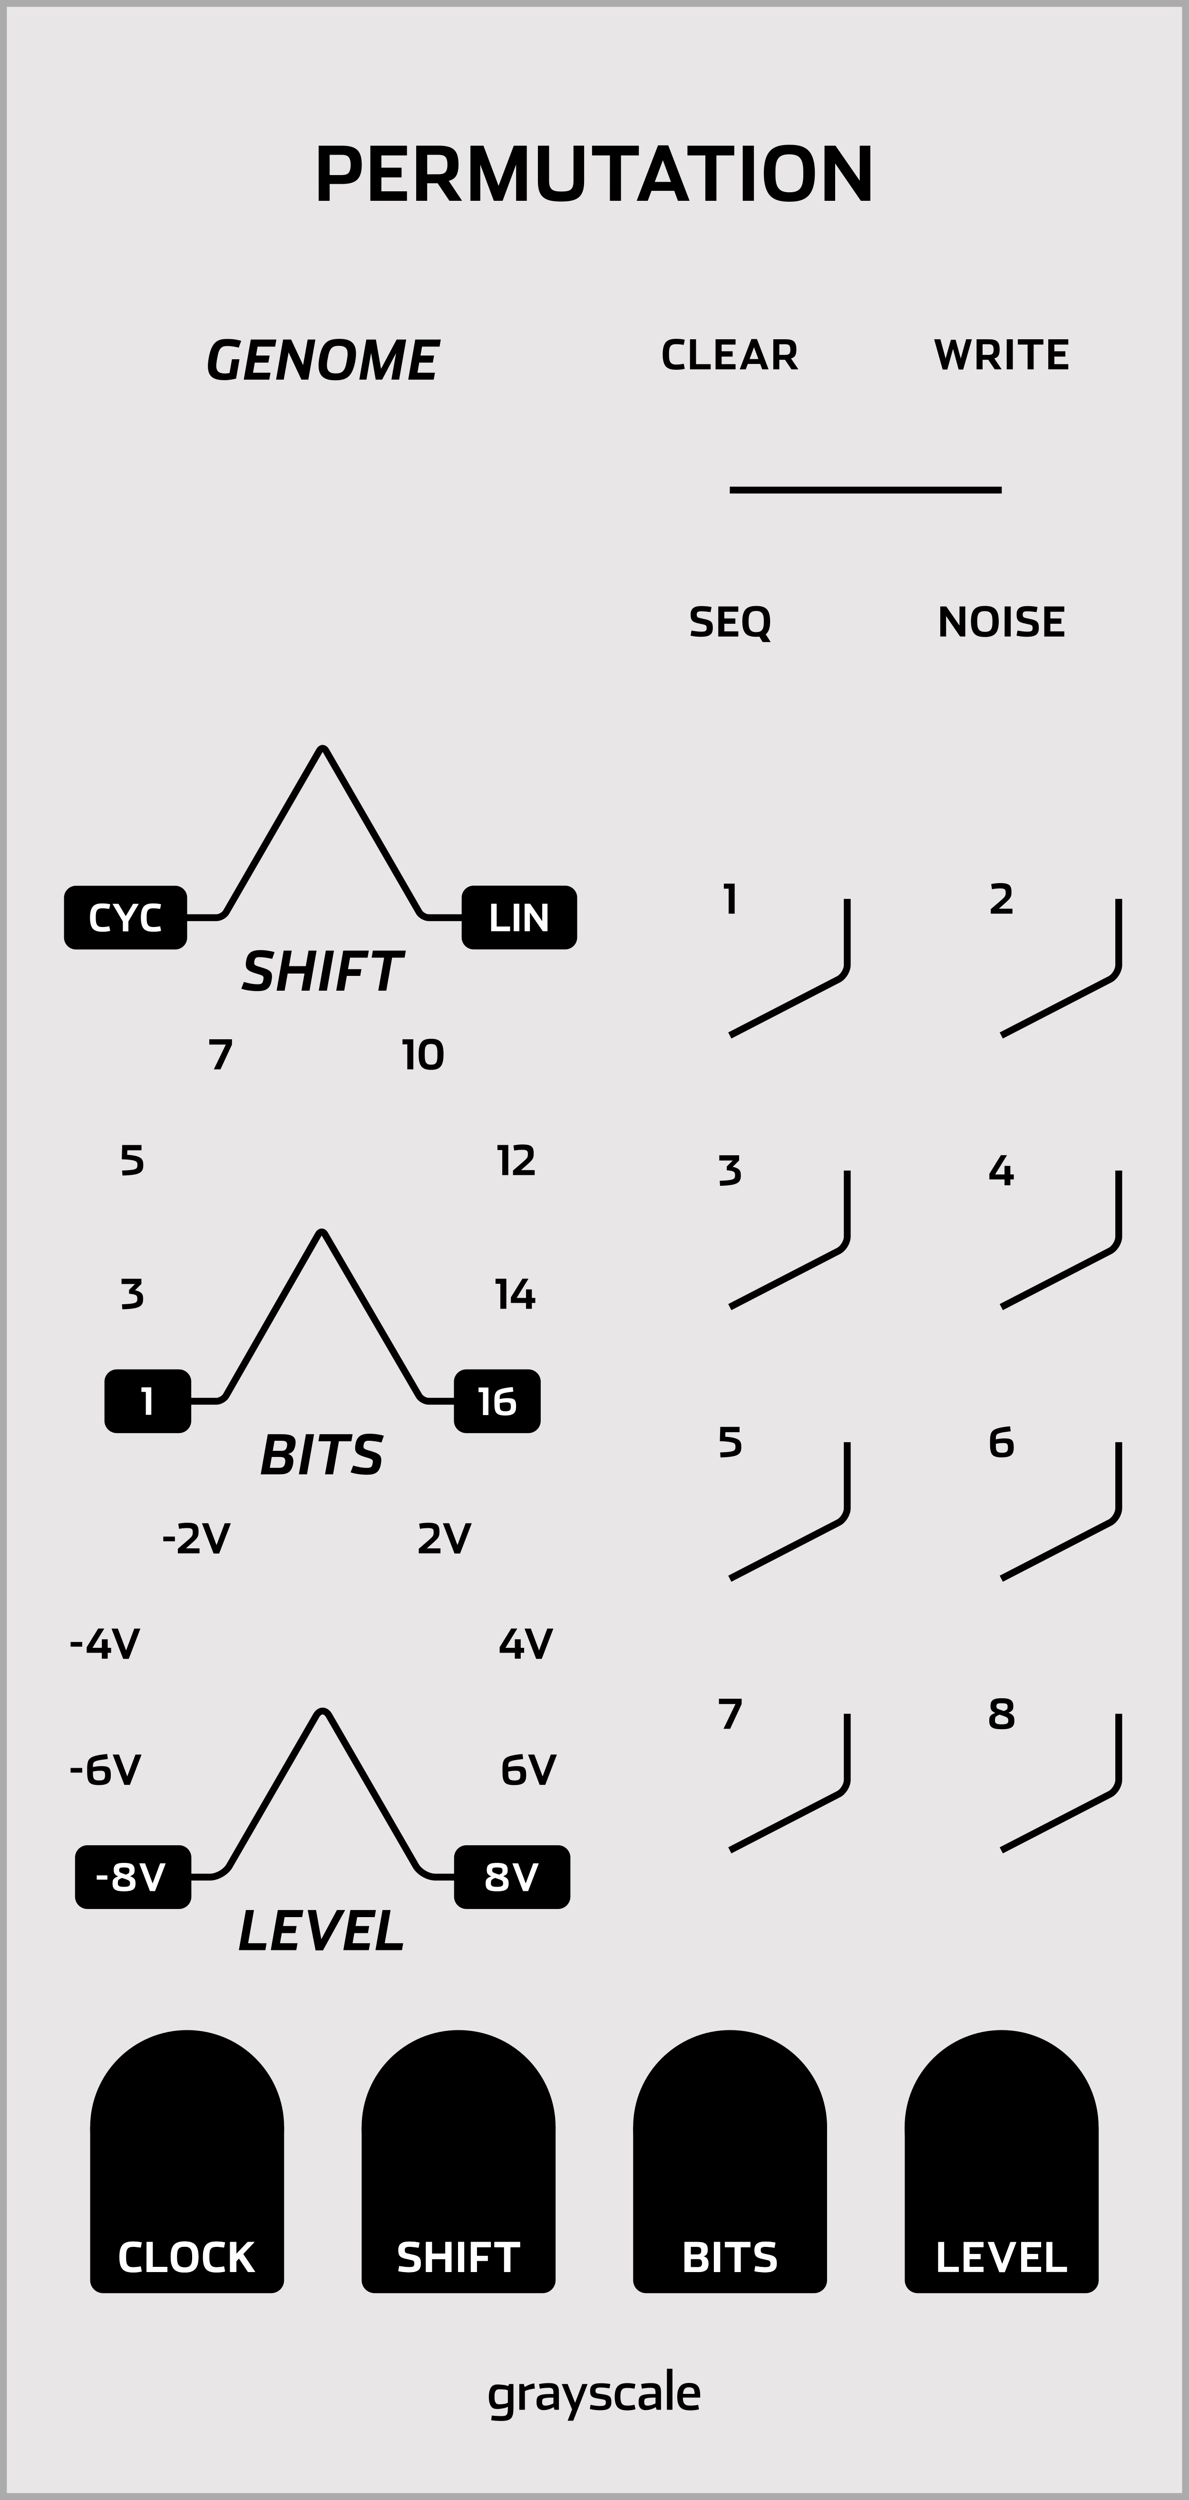 <?xml version="1.0" encoding="UTF-8" standalone="no"?>
<!-- Created with Inkscape (http://www.inkscape.org/) -->

<svg
   xmlns:dc="http://purl.org/dc/elements/1.1/"
   xmlns:cc="http://creativecommons.org/ns#"
   xmlns:rdf="http://www.w3.org/1999/02/22-rdf-syntax-ns#"
   xmlns:svg="http://www.w3.org/2000/svg"
   xmlns="http://www.w3.org/2000/svg"
   xmlns:sodipodi="http://sodipodi.sourceforge.net/DTD/sodipodi-0.dtd"
   xmlns:inkscape="http://www.inkscape.org/namespaces/inkscape"
   width="61.313mm"
   height="128.852mm"
   viewBox="0 0 61.313 128.852"
   version="1.1"
   id="svg15338"
   inkscape:version="0.92.4 5da689c313, 2019-01-14"
   sodipodi:docname="Permutation12.svg">
  <rect x="0" y="0" width="61.313" height="128.852" fill="#808080" stroke="none"/>
  <defs
     id="defs15332" />
  <sodipodi:namedview
     id="base"
     pagecolor="#ffffff"
     bordercolor="#666666"
     borderopacity="1.0"
     inkscape:pageopacity="0.0"
     inkscape:pageshadow="2"
     inkscape:zoom="1.4"
     inkscape:cx="91.889995"
     inkscape:cy="260.53796"
     inkscape:document-units="mm"
     inkscape:current-layer="layer3"
     showgrid="false"
     fit-margin-top="0"
     fit-margin-left="0"
     fit-margin-right="0"
     fit-margin-bottom="0"
     inkscape:window-width="1600"
     inkscape:window-height="882"
     inkscape:window-x="0"
     inkscape:window-y="18"
     inkscape:window-maximized="0"
     inkscape:snap-nodes="false"
     inkscape:snap-others="false"
     inkscape:snap-bbox="true"
     inkscape:snap-bbox-midpoints="true" />
  <g
     inkscape:label="Layer 1"
     inkscape:groupmode="layer"
     id="layer1"
     transform="translate(-45.695,-94.235)">
    <path
       inkscape:connector-curvature="0"
       id="path302"
       d="M 45.871,222.91 H 106.831 V 94.411 H 45.871 Z m 0,0"
       style="fill:#e8e6e6;fill-opacity:1;fill-rule:nonzero;stroke:#ababab;stroke-width:0.353;stroke-linecap:butt;stroke-linejoin:miter;stroke-miterlimit:4;stroke-opacity:1" />
    <path
       inkscape:connector-curvature="0"
       id="path508"
       d="m 59.679,212.43 h -8.668 c -0.368,0 -0.666,-0.298 -0.666,-0.666 v -7.893 h 10 v 7.893 c 0,0.368 -0.299,0.666 -0.667,0.666"
       style="fill:#000000;fill-opacity:1;fill-rule:nonzero;stroke:none;stroke-width:0.353" />
    <path
       inkscape:connector-curvature="0"
       id="path510"
       d="m 73.68,212.43 h -8.668 c -0.368,0 -0.667,-0.298 -0.667,-0.666 v -7.893 h 10 v 7.893 c 0,0.368 -0.298,0.666 -0.666,0.666"
       style="fill:#000000;fill-opacity:1;fill-rule:nonzero;stroke:none;stroke-width:0.353" />
    <path
       inkscape:connector-curvature="0"
       id="path512"
       d="m 87.679,212.43 h -8.668 c -0.368,0 -0.666,-0.298 -0.666,-0.666 v -7.893 h 9.999 v 7.893 c 0,0.368 -0.298,0.666 -0.666,0.666"
       style="fill:#000000;fill-opacity:1;fill-rule:nonzero;stroke:none;stroke-width:0.353" />
    <path
       inkscape:connector-curvature="0"
       id="path514"
       d="m 101.686,212.43 h -8.668 c -0.368,0 -0.666,-0.298 -0.666,-0.666 v -7.893 h 9.999 v 7.893 c 0,0.368 -0.298,0.666 -0.666,0.666"
       style="fill:#000000;fill-opacity:1;fill-rule:nonzero;stroke:none;stroke-width:0.353" />
    <path
       inkscape:connector-curvature="0"
       id="path516"
       d="m 63.3,103.258 c 0.13,0 0.249,-0.011 0.336,-0.081 0.087,-0.068 0.142,-0.201 0.142,-0.444 0,-0.243 -0.058,-0.373 -0.146,-0.441 -0.091,-0.069 -0.211,-0.077 -0.339,-0.077 h -0.599 v 1.043 z m -1.173,-1.514 h 1.173 c 0.351,0 0.612,0.048 0.787,0.192 0.175,0.146 0.262,0.394 0.262,0.791 0,0.4 -0.091,0.648 -0.266,0.795 -0.176,0.149 -0.441,0.197 -0.79,0.197 h -0.599 v 0.867 h -0.566 z m 0,0"
       style="fill:#000000;fill-opacity:1;fill-rule:nonzero;stroke:none;stroke-width:0.353" />
    <path
       inkscape:connector-curvature="0"
       id="path518"
       d="m 64.793,101.745 h 1.888 v 0.5 h -1.319 v 0.633 h 1.04 v 0.5 h -1.04 v 0.718 h 1.319 v 0.489 h -1.888 z m 0,0"
       style="fill:#000000;fill-opacity:1;fill-rule:nonzero;stroke:none;stroke-width:0.353" />
    <path
       inkscape:connector-curvature="0"
       id="path520"
       d="m 68.29,103.218 c 0.154,0 0.273,-0.019 0.354,-0.091 0.081,-0.072 0.124,-0.194 0.124,-0.413 0,-0.219 -0.048,-0.345 -0.131,-0.415 -0.085,-0.07 -0.208,-0.085 -0.354,-0.085 h -0.559 v 1.005 z m 1.233,1.367 h -0.652 l -0.608,-0.904 h -0.54 v 0.904 h -0.566 v -2.842 h 1.133 c 0.351,0 0.615,0.043 0.788,0.183 0.175,0.139 0.26,0.384 0.26,0.78 0,0.278 -0.044,0.469 -0.128,0.601 -0.084,0.132 -0.212,0.208 -0.376,0.248 z m 0,0"
       style="fill:#000000;fill-opacity:1;fill-rule:nonzero;stroke:none;stroke-width:0.353" />
    <path
       inkscape:connector-curvature="0"
       id="path522"
       d="m 71.161,104.585 -0.699,-1.87 v 1.87 h -0.508 v -2.84 h 0.671 l 0.78,2.07 0.785,-2.07 h 0.67 v 2.84 h -0.551 v -1.87 l -0.697,1.87 z m 0,0"
       style="fill:#000000;fill-opacity:1;fill-rule:nonzero;stroke:none;stroke-width:0.353" />
    <path
       inkscape:connector-curvature="0"
       id="path524"
       d="m 74.635,104.622 c -0.404,0 -0.706,-0.047 -0.903,-0.201 -0.198,-0.153 -0.298,-0.412 -0.298,-0.836 v -1.841 h 0.575 v 1.801 c 0,0.233 0.047,0.371 0.149,0.455 0.103,0.083 0.259,0.107 0.484,0.107 0.222,0 0.382,-0.021 0.481,-0.098 0.101,-0.079 0.146,-0.216 0.146,-0.458 v -1.808 h 0.548 v 1.833 c 0,0.419 -0.094,0.681 -0.288,0.838 -0.196,0.157 -0.491,0.208 -0.894,0.208"
       style="fill:#000000;fill-opacity:1;fill-rule:nonzero;stroke:none;stroke-width:0.353" />
    <path
       inkscape:connector-curvature="0"
       id="path526"
       d="m 77.147,102.245 h -0.922 v -0.5 h 2.414 v 0.5 h -0.922 v 2.34 h -0.571 z m 0,0"
       style="fill:#000000;fill-opacity:1;fill-rule:nonzero;stroke:none;stroke-width:0.353" />
    <path
       inkscape:connector-curvature="0"
       id="path528"
       d="m 79.877,102.493 c -0.077,0.209 -0.147,0.396 -0.208,0.558 -0.026,0.07 -0.051,0.141 -0.076,0.207 -0.05,0.135 -0.091,0.238 -0.116,0.303 -0.012,0.033 -0.019,0.05 -0.019,0.05 h 0.836 z m -0.779,2.092 h -0.571 l 1.101,-2.859 h 0.525 l 1.101,2.859 H 80.654 l -0.189,-0.513 h -1.177 z m 0,0"
       style="fill:#000000;fill-opacity:1;fill-rule:nonzero;stroke:none;stroke-width:0.353" />
    <path
       inkscape:connector-curvature="0"
       id="path530"
       d="m 82.068,102.245 h -0.923 v -0.5 h 2.414 v 0.5 h -0.921 v 2.34 h -0.571 z m 0,0"
       style="fill:#000000;fill-opacity:1;fill-rule:nonzero;stroke:none;stroke-width:0.353" />
    <path
       inkscape:connector-curvature="0"
       id="path532"
       d="m 83.996,101.744 h 0.576 v 2.84 h -0.576 z m 0,0"
       style="fill:#000000;fill-opacity:1;fill-rule:nonzero;stroke:none;stroke-width:0.353" />
    <path
       inkscape:connector-curvature="0"
       id="path534"
       d="m 86.403,104.147 c 0.245,0 0.424,-0.047 0.543,-0.183 0.117,-0.135 0.172,-0.353 0.172,-0.695 v -0.209 c 0,-0.342 -0.059,-0.559 -0.178,-0.692 -0.12,-0.132 -0.3,-0.178 -0.544,-0.178 -0.244,0 -0.423,0.045 -0.54,0.174 -0.117,0.131 -0.174,0.347 -0.174,0.688 v 0.211 c 0,0.34 0.057,0.562 0.178,0.697 0.119,0.136 0.299,0.187 0.543,0.187 m -0.007,0.485 c -0.258,0 -0.491,-0.029 -0.686,-0.107 -0.196,-0.08 -0.35,-0.215 -0.456,-0.433 -0.109,-0.218 -0.17,-0.517 -0.17,-0.929 0,-0.409 0.061,-0.708 0.17,-0.926 0.107,-0.218 0.267,-0.354 0.464,-0.434 0.194,-0.08 0.426,-0.106 0.685,-0.106 0.258,0 0.492,0.025 0.686,0.105 0.196,0.079 0.35,0.212 0.459,0.427 0.106,0.216 0.167,0.518 0.167,0.927 0,0.409 -0.059,0.711 -0.169,0.929 -0.109,0.219 -0.267,0.356 -0.462,0.437 -0.197,0.084 -0.43,0.11 -0.688,0.11"
       style="fill:#000000;fill-opacity:1;fill-rule:nonzero;stroke:none;stroke-width:0.353" />
    <path
       inkscape:connector-curvature="0"
       id="path536"
       d="m 88.213,101.745 h 0.566 l 1.251,1.807 v -1.807 h 0.546 v 2.84 h -0.489 l -1.326,-1.929 v 1.929 h -0.548 z m 0,0"
       style="fill:#000000;fill-opacity:1;fill-rule:nonzero;stroke:none;stroke-width:0.353" />
    <path
       inkscape:connector-curvature="0"
       id="path538"
       d="m 82.831,169.097 c 0.22,-0.008 0.382,-0.018 0.499,-0.035 0.116,-0.017 0.189,-0.04 0.23,-0.073 0.05,-0.036 0.062,-0.106 0.062,-0.183 0,-0.074 -0.015,-0.138 -0.059,-0.172 -0.037,-0.029 -0.112,-0.055 -0.233,-0.076 -0.121,-0.021 -0.289,-0.036 -0.514,-0.041 l 0.021,-0.737 h 0.994 v 0.273 h -0.73 l -0.008,0.233 c 0.2,0.012 0.351,0.035 0.464,0.065 0.114,0.03 0.19,0.068 0.243,0.11 0.05,0.041 0.08,0.091 0.099,0.15 0.018,0.059 0.023,0.125 0.023,0.204 0,0.145 -0.023,0.258 -0.102,0.332 -0.058,0.066 -0.156,0.116 -0.31,0.147 -0.156,0.033 -0.371,0.052 -0.66,0.061 z m 0,0"
       style="fill:#000000;fill-opacity:1;fill-rule:nonzero;stroke:none;stroke-width:0.353" />
    <path
       inkscape:connector-curvature="0"
       id="path540"
       d="m 97.361,169.113 c 0.12,0 0.197,-0.012 0.245,-0.054 0.048,-0.04 0.066,-0.105 0.066,-0.211 0,-0.091 -0.011,-0.15 -0.044,-0.186 -0.035,-0.037 -0.095,-0.051 -0.194,-0.051 -0.077,0 -0.152,0.006 -0.218,0.012 -0.066,0.01 -0.124,0.021 -0.168,0.029 v 0.134 c 0,0.128 0.018,0.208 0.065,0.258 0.048,0.05 0.125,0.069 0.248,0.069 m -0.004,0.24 c -0.179,0 -0.307,-0.022 -0.397,-0.069 -0.09,-0.047 -0.142,-0.121 -0.172,-0.225 -0.03,-0.103 -0.039,-0.238 -0.039,-0.408 v -0.141 c 0,-0.139 0.008,-0.248 0.032,-0.335 0.022,-0.087 0.061,-0.153 0.124,-0.207 0.124,-0.107 0.418,-0.178 0.876,-0.218 l 0.033,0.256 c -0.231,0.028 -0.389,0.051 -0.499,0.076 -0.112,0.025 -0.175,0.052 -0.212,0.087 -0.033,0.028 -0.045,0.066 -0.051,0.112 -0.004,0.022 -0.004,0.045 -0.004,0.07 v 0.074 c 0.035,-0.01 0.103,-0.023 0.182,-0.033 0.077,-0.011 0.163,-0.018 0.23,-0.018 0.139,0 0.243,0.008 0.318,0.033 0.076,0.025 0.123,0.069 0.152,0.138 0.029,0.07 0.04,0.164 0.04,0.295 0,0.109 -0.012,0.201 -0.044,0.277 -0.033,0.076 -0.091,0.134 -0.181,0.174 -0.091,0.04 -0.216,0.061 -0.389,0.061"
       style="fill:#000000;fill-opacity:1;fill-rule:nonzero;stroke:none;stroke-width:0.353" />
    <path
       inkscape:connector-curvature="0"
       id="path542"
       d="m 83.622,182.065 h -0.853 v -0.273 h 1.17 v 0.274 l -0.593,1.275 h -0.342 z m 0,0"
       style="fill:#000000;fill-opacity:1;fill-rule:nonzero;stroke:none;stroke-width:0.353" />
    <path
       inkscape:connector-curvature="0"
       id="path544"
       d="m 97.463,182.426 c 0.095,-0.041 0.142,-0.068 0.167,-0.103 0.023,-0.036 0.023,-0.077 0.023,-0.154 0,-0.062 -0.028,-0.098 -0.08,-0.12 -0.052,-0.021 -0.13,-0.026 -0.229,-0.026 -0.095,0 -0.163,0.006 -0.205,0.026 -0.044,0.022 -0.063,0.058 -0.063,0.12 0,0.045 0.007,0.077 0.023,0.102 0.018,0.025 0.047,0.041 0.092,0.059 0.022,0.01 0.048,0.019 0.08,0.03 0.03,0.011 0.066,0.023 0.107,0.037 z m -0.118,0.686 c 0.12,0 0.205,-0.01 0.263,-0.037 0.057,-0.026 0.083,-0.072 0.083,-0.142 0,-0.059 -0.007,-0.101 -0.028,-0.132 -0.022,-0.033 -0.057,-0.055 -0.114,-0.08 -0.029,-0.012 -0.065,-0.026 -0.105,-0.04 -0.04,-0.012 -0.09,-0.029 -0.143,-0.05 l -0.061,-0.022 c -0.076,0.033 -0.127,0.059 -0.161,0.084 -0.036,0.023 -0.054,0.051 -0.063,0.087 -0.011,0.037 -0.012,0.085 -0.012,0.153 0,0.07 0.029,0.116 0.084,0.142 0.057,0.028 0.142,0.037 0.258,0.037 m 0,0.252 c -0.237,0 -0.397,-0.028 -0.497,-0.095 -0.099,-0.066 -0.141,-0.174 -0.141,-0.331 0,-0.081 0.004,-0.141 0.021,-0.19 0.017,-0.05 0.044,-0.087 0.091,-0.123 0.045,-0.035 0.109,-0.065 0.198,-0.103 -0.103,-0.048 -0.165,-0.094 -0.2,-0.149 -0.036,-0.057 -0.045,-0.123 -0.045,-0.212 0,-0.153 0.043,-0.252 0.138,-0.313 0.094,-0.062 0.236,-0.083 0.438,-0.083 0.203,0 0.351,0.021 0.451,0.083 0.099,0.061 0.149,0.16 0.149,0.313 0,0.092 -0.006,0.154 -0.039,0.205 -0.033,0.052 -0.095,0.095 -0.209,0.149 0.124,0.052 0.2,0.098 0.244,0.161 0.044,0.062 0.057,0.141 0.057,0.262 0,0.157 -0.045,0.265 -0.149,0.331 -0.105,0.068 -0.269,0.095 -0.506,0.095"
       style="fill:#000000;fill-opacity:1;fill-rule:nonzero;stroke:none;stroke-width:0.353" />
    <path
       inkscape:connector-curvature="0"
       id="path546"
       d="m 57.27,113.829 c -0.226,0 -0.409,-0.028 -0.547,-0.098 -0.138,-0.07 -0.23,-0.181 -0.274,-0.35 -0.045,-0.17 -0.043,-0.394 0.009,-0.69 0.051,-0.299 0.127,-0.508 0.22,-0.655 0.092,-0.146 0.204,-0.227 0.331,-0.276 0.125,-0.047 0.266,-0.055 0.419,-0.055 0.171,0 0.32,0.015 0.441,0.035 0.12,0.021 0.208,0.045 0.262,0.063 l -0.124,0.35 c -0.054,-0.017 -0.154,-0.037 -0.263,-0.055 -0.11,-0.017 -0.229,-0.029 -0.318,-0.029 -0.156,0 -0.265,0.026 -0.346,0.112 -0.081,0.085 -0.134,0.23 -0.174,0.466 l -0.028,0.153 c -0.039,0.23 -0.047,0.401 0.014,0.515 0.059,0.114 0.186,0.171 0.418,0.171 0.029,0 0.07,-0.001 0.11,-0.008 0.039,-0.004 0.08,-0.011 0.113,-0.018 l 0.124,-0.708 h 0.387 l -0.175,0.994 c -0.051,0.018 -0.141,0.037 -0.248,0.054 -0.107,0.017 -0.233,0.03 -0.35,0.03"
       style="fill:#000000;fill-opacity:1;fill-rule:nonzero;stroke:none;stroke-width:0.353" />
    <path
       inkscape:connector-curvature="0"
       id="path548"
       d="m 58.629,111.736 h 1.316 l -0.062,0.364 h -0.904 l -0.081,0.46 h 0.7 l -0.065,0.364 h -0.7 l -0.091,0.522 h 0.901 l -0.063,0.356 h -1.315 z m 0,0"
       style="fill:#000000;fill-opacity:1;fill-rule:nonzero;stroke:none;stroke-width:0.353" />
    <path
       inkscape:connector-curvature="0"
       id="path550"
       d="m 60.295,111.736 h 0.412 l 0.619,1.32 0.234,-1.32 h 0.398 l -0.365,2.066 h -0.356 l -0.66,-1.408 -0.251,1.408 h -0.395 z m 0,0"
       style="fill:#000000;fill-opacity:1;fill-rule:nonzero;stroke:none;stroke-width:0.353" />
    <path
       inkscape:connector-curvature="0"
       id="path552"
       d="m 63.003,113.483 c 0.158,0 0.278,-0.022 0.369,-0.11 0.091,-0.087 0.152,-0.237 0.196,-0.485 l 0.025,-0.153 c 0.045,-0.248 0.036,-0.418 -0.033,-0.522 -0.069,-0.107 -0.197,-0.153 -0.39,-0.153 -0.156,0 -0.276,0.022 -0.365,0.106 -0.09,0.084 -0.153,0.23 -0.197,0.478 l -0.028,0.153 c -0.044,0.248 -0.035,0.419 0.036,0.529 0.07,0.11 0.196,0.157 0.387,0.157 m -0.03,0.353 c -0.204,0 -0.38,-0.028 -0.518,-0.099 -0.138,-0.069 -0.238,-0.182 -0.291,-0.353 -0.052,-0.169 -0.058,-0.397 -0.004,-0.695 0.051,-0.298 0.13,-0.507 0.23,-0.653 0.099,-0.147 0.22,-0.232 0.358,-0.278 0.136,-0.045 0.289,-0.057 0.453,-0.057 0.313,0 0.557,0.062 0.701,0.236 0.145,0.174 0.192,0.462 0.113,0.908 -0.054,0.298 -0.131,0.507 -0.23,0.655 -0.099,0.147 -0.219,0.23 -0.357,0.278 -0.138,0.048 -0.291,0.058 -0.456,0.058"
       style="fill:#000000;fill-opacity:1;fill-rule:nonzero;stroke:none;stroke-width:0.353" />
    <path
       inkscape:connector-curvature="0"
       id="path554"
       d="m 64.586,111.736 h 0.492 l 0.265,1.513 0.805,-1.513 h 0.493 l -0.364,2.066 h -0.398 l 0.24,-1.367 -0.719,1.367 h -0.331 l -0.238,-1.377 -0.241,1.377 h -0.367 z m 0,0"
       style="fill:#000000;fill-opacity:1;fill-rule:nonzero;stroke:none;stroke-width:0.353" />
    <path
       inkscape:connector-curvature="0"
       id="path556"
       d="m 67.109,111.736 h 1.315 l -0.061,0.364 h -0.904 l -0.081,0.46 h 0.7 l -0.065,0.364 h -0.7 l -0.092,0.522 h 0.903 l -0.065,0.356 h -1.313 z m 0,0"
       style="fill:#000000;fill-opacity:1;fill-rule:nonzero;stroke:none;stroke-width:0.353" />
    <path
       inkscape:connector-curvature="0"
       id="path558"
       d="m 80.558,113.292 c -0.142,0 -0.266,-0.014 -0.368,-0.058 -0.103,-0.043 -0.183,-0.116 -0.237,-0.233 -0.055,-0.119 -0.084,-0.28 -0.084,-0.504 0,-0.223 0.03,-0.387 0.087,-0.506 0.055,-0.117 0.136,-0.19 0.24,-0.234 0.102,-0.044 0.226,-0.058 0.368,-0.058 0.127,0 0.219,0.008 0.289,0.018 0.035,0.004 0.063,0.01 0.088,0.015 0.025,0.005 0.047,0.01 0.065,0.014 l -0.054,0.265 c -0.057,-0.01 -0.114,-0.019 -0.178,-0.026 -0.063,-0.007 -0.134,-0.011 -0.216,-0.011 -0.135,0 -0.226,0.028 -0.284,0.099 -0.057,0.07 -0.08,0.186 -0.08,0.364 v 0.114 c 0,0.172 0.023,0.291 0.081,0.367 0.058,0.076 0.152,0.109 0.288,0.109 0.101,0 0.187,-0.01 0.254,-0.019 0.033,-0.004 0.062,-0.01 0.085,-0.015 0.022,-0.005 0.04,-0.008 0.051,-0.01 l 0.052,0.26 c -0.041,0.012 -0.091,0.025 -0.161,0.033 -0.072,0.01 -0.163,0.017 -0.287,0.017"
       style="fill:#000000;fill-opacity:1;fill-rule:nonzero;stroke:none;stroke-width:0.353" />
    <path
       inkscape:connector-curvature="0"
       id="path560"
       d="m 81.276,111.722 h 0.311 v 1.283 h 0.755 v 0.266 h -1.067 z m 0,0"
       style="fill:#000000;fill-opacity:1;fill-rule:nonzero;stroke:none;stroke-width:0.353" />
    <path
       inkscape:connector-curvature="0"
       id="path562"
       d="m 82.594,111.722 h 1.031 v 0.273 H 82.906 v 0.346 h 0.568 v 0.273 H 82.906 v 0.391 h 0.719 v 0.266 h -1.031 z m 0,0"
       style="fill:#000000;fill-opacity:1;fill-rule:nonzero;stroke:none;stroke-width:0.353" />
    <path
       inkscape:connector-curvature="0"
       id="path564"
       d="m 84.576,112.13 c -0.043,0.116 -0.081,0.216 -0.113,0.306 -0.015,0.039 -0.029,0.076 -0.041,0.113 -0.028,0.073 -0.05,0.13 -0.063,0.164 -0.008,0.018 -0.011,0.028 -0.011,0.028 h 0.456 z m -0.424,1.141 h -0.311 l 0.601,-1.559 H 84.728 l 0.599,1.559 h -0.327 l -0.103,-0.278 h -0.642 z m 0,0"
       style="fill:#000000;fill-opacity:1;fill-rule:nonzero;stroke:none;stroke-width:0.353" />
    <path
       inkscape:connector-curvature="0"
       id="path566"
       d="m 86.191,112.527 c 0.084,0 0.149,-0.011 0.193,-0.05 0.045,-0.04 0.068,-0.107 0.068,-0.226 0,-0.12 -0.026,-0.187 -0.072,-0.226 -0.047,-0.039 -0.113,-0.047 -0.193,-0.047 H 85.882 v 0.548 z m 0.672,0.744 h -0.356 l -0.331,-0.492 h -0.295 v 0.492 h -0.309 v -1.549 h 0.617 c 0.192,0 0.335,0.023 0.43,0.099 0.095,0.077 0.142,0.209 0.142,0.426 0,0.152 -0.023,0.255 -0.069,0.328 -0.047,0.072 -0.116,0.113 -0.207,0.135 z m 0,0"
       style="fill:#000000;fill-opacity:1;fill-rule:nonzero;stroke:none;stroke-width:0.353" />
    <path
       inkscape:connector-curvature="0"
       id="path568"
       d="m 93.867,111.722 h 0.32 l 0.271,0.992 0.273,-0.967 h 0.241 l 0.265,0.967 0.28,-0.992 h 0.294 l -0.448,1.56 h -0.234 l -0.289,-1.067 -0.296,1.067 h -0.238 z m 0,0"
       style="fill:#000000;fill-opacity:1;fill-rule:nonzero;stroke:none;stroke-width:0.353" />
    <path
       inkscape:connector-curvature="0"
       id="path570"
       d="m 96.672,112.527 c 0.084,0 0.149,-0.011 0.194,-0.05 0.044,-0.04 0.066,-0.107 0.066,-0.226 0,-0.12 -0.025,-0.187 -0.07,-0.226 -0.047,-0.039 -0.114,-0.047 -0.194,-0.047 h -0.305 v 0.548 z m 0.674,0.744 h -0.357 l -0.331,-0.492 h -0.295 v 0.492 h -0.309 v -1.549 h 0.617 c 0.192,0 0.335,0.023 0.43,0.099 0.095,0.077 0.142,0.209 0.142,0.426 0,0.152 -0.024,0.255 -0.069,0.328 -0.047,0.072 -0.116,0.113 -0.205,0.135 z m 0,0"
       style="fill:#000000;fill-opacity:1;fill-rule:nonzero;stroke:none;stroke-width:0.353" />
    <path
       inkscape:connector-curvature="0"
       id="path572"
       d="m 97.609,111.722 h 0.314 v 1.549 h -0.314 z m 0,0"
       style="fill:#000000;fill-opacity:1;fill-rule:nonzero;stroke:none;stroke-width:0.353" />
    <path
       inkscape:connector-curvature="0"
       id="path574"
       d="m 98.686,111.995 h -0.503 v -0.273 h 1.317 v 0.273 H 98.997 v 1.276 h -0.311 z m 0,0"
       style="fill:#000000;fill-opacity:1;fill-rule:nonzero;stroke:none;stroke-width:0.353" />
    <path
       inkscape:connector-curvature="0"
       id="path576"
       d="m 99.752,111.722 h 1.031 v 0.273 h -0.719 v 0.346 h 0.568 v 0.273 h -0.568 v 0.391 h 0.719 v 0.266 h -1.031 z m 0,0"
       style="fill:#000000;fill-opacity:1;fill-rule:nonzero;stroke:none;stroke-width:0.353" />
    <path
       inkscape:connector-curvature="0"
       id="path578"
       d="m 81.846,127.058 c -0.117,0 -0.236,-0.01 -0.331,-0.022 -0.096,-0.014 -0.174,-0.028 -0.209,-0.039 l 0.048,-0.26 c 0.021,0.006 0.066,0.012 0.124,0.021 0.058,0.01 0.124,0.017 0.19,0.025 0.066,0.007 0.13,0.011 0.179,0.011 0.11,0 0.182,-0.008 0.227,-0.036 0.044,-0.026 0.061,-0.073 0.061,-0.154 0,-0.072 -0.011,-0.112 -0.054,-0.141 -0.041,-0.028 -0.117,-0.044 -0.244,-0.069 -0.141,-0.029 -0.248,-0.055 -0.325,-0.09 -0.079,-0.033 -0.128,-0.079 -0.16,-0.141 -0.03,-0.063 -0.043,-0.145 -0.043,-0.258 0,-0.161 0.052,-0.27 0.147,-0.339 0.096,-0.068 0.237,-0.094 0.413,-0.094 0.095,0 0.207,0.007 0.305,0.018 0.096,0.011 0.178,0.023 0.212,0.034 l -0.05,0.263 c -0.048,-0.008 -0.121,-0.018 -0.204,-0.028 -0.083,-0.01 -0.178,-0.017 -0.265,-0.017 -0.09,0 -0.152,0.01 -0.19,0.034 -0.037,0.026 -0.054,0.069 -0.054,0.132 0,0.073 0.012,0.113 0.054,0.142 0.043,0.029 0.116,0.044 0.238,0.069 0.135,0.029 0.241,0.051 0.32,0.083 0.08,0.033 0.134,0.074 0.17,0.136 0.035,0.063 0.048,0.147 0.048,0.265 0,0.174 -0.048,0.285 -0.149,0.356 -0.101,0.07 -0.254,0.097 -0.46,0.097"
       style="fill:#000000;fill-opacity:1;fill-rule:nonzero;stroke:none;stroke-width:0.353" />
    <path
       inkscape:connector-curvature="0"
       id="path580"
       d="m 82.735,125.493 h 1.031 v 0.273 h -0.719 v 0.345 h 0.568 v 0.273 h -0.568 v 0.393 h 0.719 v 0.266 h -1.031 z m 0,0"
       style="fill:#000000;fill-opacity:1;fill-rule:nonzero;stroke:none;stroke-width:0.353" />
    <path
       inkscape:connector-curvature="0"
       id="path582"
       d="m 84.692,126.816 c 0.134,0 0.232,-0.03 0.296,-0.107 0.063,-0.076 0.094,-0.197 0.094,-0.384 v -0.114 c 0,-0.186 -0.032,-0.307 -0.098,-0.383 -0.065,-0.074 -0.163,-0.103 -0.296,-0.103 -0.134,0 -0.23,0.028 -0.295,0.101 -0.063,0.074 -0.095,0.196 -0.095,0.382 v 0.116 c 0,0.186 0.032,0.309 0.098,0.386 0.065,0.079 0.163,0.109 0.296,0.109 m 0.743,0.508 H 85.022 L 84.852,127.047 c -0.054,0.008 -0.106,0.01 -0.164,0.01 -0.141,0 -0.267,-0.014 -0.373,-0.057 -0.107,-0.041 -0.192,-0.114 -0.249,-0.23 -0.059,-0.117 -0.092,-0.28 -0.092,-0.504 0,-0.222 0.033,-0.386 0.092,-0.504 0.059,-0.119 0.146,-0.193 0.252,-0.237 0.107,-0.043 0.233,-0.058 0.375,-0.058 0.141,0 0.267,0.014 0.375,0.057 0.106,0.044 0.19,0.116 0.249,0.234 0.058,0.117 0.091,0.282 0.091,0.506 0,0.176 -0.022,0.313 -0.061,0.422 -0.037,0.107 -0.095,0.187 -0.165,0.243 z m 0,0"
       style="fill:#000000;fill-opacity:1;fill-rule:nonzero;stroke:none;stroke-width:0.353" />
    <path
       inkscape:connector-curvature="0"
       id="path584"
       d="m 94.182,125.493 h 0.309 l 0.682,0.985 v -0.985 h 0.298 v 1.549 h -0.267 l -0.722,-1.053 v 1.053 h -0.299 z m 0,0"
       style="fill:#000000;fill-opacity:1;fill-rule:nonzero;stroke:none;stroke-width:0.353" />
    <path
       inkscape:connector-curvature="0"
       id="path586"
       d="m 96.482,126.803 c 0.134,0 0.231,-0.026 0.296,-0.101 0.063,-0.073 0.094,-0.192 0.094,-0.378 v -0.116 c 0,-0.186 -0.032,-0.305 -0.098,-0.376 -0.065,-0.073 -0.163,-0.098 -0.296,-0.098 -0.134,0 -0.23,0.025 -0.295,0.095 -0.063,0.072 -0.095,0.189 -0.095,0.375 v 0.116 c 0,0.185 0.032,0.306 0.098,0.38 0.065,0.074 0.163,0.102 0.296,0.102 m -0.004,0.265 c -0.141,0 -0.267,-0.015 -0.373,-0.059 -0.107,-0.043 -0.192,-0.117 -0.249,-0.236 -0.059,-0.119 -0.092,-0.282 -0.092,-0.507 0,-0.222 0.033,-0.386 0.092,-0.504 0.059,-0.119 0.146,-0.193 0.252,-0.237 0.107,-0.043 0.233,-0.058 0.375,-0.058 0.141,0 0.267,0.014 0.375,0.057 0.106,0.044 0.19,0.116 0.249,0.234 0.058,0.117 0.091,0.282 0.091,0.506 0,0.223 -0.032,0.387 -0.092,0.506 -0.059,0.12 -0.145,0.194 -0.252,0.238 -0.107,0.045 -0.234,0.061 -0.375,0.061"
       style="fill:#000000;fill-opacity:1;fill-rule:nonzero;stroke:none;stroke-width:0.353" />
    <path
       inkscape:connector-curvature="0"
       id="path588"
       d="m 97.501,125.493 h 0.314 v 1.549 h -0.314 z m 0,0"
       style="fill:#000000;fill-opacity:1;fill-rule:nonzero;stroke:none;stroke-width:0.353" />
    <path
       inkscape:connector-curvature="0"
       id="path590"
       d="m 98.655,127.058 c -0.116,0 -0.234,-0.01 -0.331,-0.022 -0.095,-0.014 -0.172,-0.028 -0.208,-0.039 l 0.048,-0.26 c 0.021,0.006 0.066,0.012 0.124,0.021 0.056,0.01 0.124,0.017 0.19,0.025 0.065,0.007 0.13,0.011 0.179,0.011 0.11,0 0.182,-0.008 0.227,-0.036 0.044,-0.026 0.061,-0.073 0.061,-0.154 0,-0.072 -0.011,-0.112 -0.054,-0.141 -0.043,-0.028 -0.117,-0.044 -0.245,-0.069 -0.141,-0.029 -0.247,-0.055 -0.324,-0.09 -0.079,-0.033 -0.128,-0.079 -0.16,-0.141 -0.03,-0.063 -0.043,-0.145 -0.043,-0.258 0,-0.161 0.051,-0.27 0.147,-0.339 0.096,-0.068 0.237,-0.094 0.413,-0.094 0.094,0 0.207,0.007 0.305,0.018 0.096,0.011 0.178,0.023 0.212,0.034 l -0.05,0.263 c -0.048,-0.008 -0.121,-0.018 -0.205,-0.028 -0.081,-0.01 -0.176,-0.017 -0.265,-0.017 -0.09,0 -0.15,0.01 -0.189,0.034 -0.037,0.026 -0.054,0.069 -0.054,0.132 0,0.073 0.012,0.113 0.054,0.142 0.043,0.029 0.114,0.044 0.238,0.069 0.135,0.029 0.241,0.051 0.32,0.083 0.079,0.033 0.134,0.074 0.17,0.136 0.035,0.063 0.048,0.147 0.048,0.265 0,0.174 -0.048,0.285 -0.149,0.356 -0.101,0.07 -0.254,0.097 -0.462,0.097"
       style="fill:#000000;fill-opacity:1;fill-rule:nonzero;stroke:none;stroke-width:0.353" />
    <path
       inkscape:connector-curvature="0"
       id="path592"
       d="m 99.546,125.493 h 1.031 v 0.273 h -0.719 v 0.345 h 0.566 v 0.273 h -0.566 v 0.393 h 0.719 v 0.266 h -1.031 z m 0,0"
       style="fill:#000000;fill-opacity:1;fill-rule:nonzero;stroke:none;stroke-width:0.353" />
    <path
       inkscape:connector-curvature="0"
       id="path594"
       d="m 83.27,140.039 h -0.248 v -0.26 h 0.557 v 1.549 H 83.27 Z m 0,0"
       style="fill:#000000;fill-opacity:1;fill-rule:nonzero;stroke:none;stroke-width:0.353" />
    <path
       inkscape:connector-curvature="0"
       id="path596"
       d="m 96.788,141.093 0.452,-0.389 c 0.098,-0.084 0.167,-0.145 0.214,-0.193 0.045,-0.048 0.072,-0.087 0.085,-0.13 0.014,-0.041 0.017,-0.088 0.017,-0.154 0,-0.074 -0.015,-0.124 -0.057,-0.156 -0.043,-0.033 -0.113,-0.045 -0.229,-0.045 -0.091,0 -0.182,0.007 -0.258,0.015 -0.076,0.01 -0.134,0.019 -0.163,0.026 l -0.041,-0.265 c 0.05,-0.012 0.125,-0.025 0.209,-0.035 0.084,-0.01 0.174,-0.017 0.256,-0.017 0.225,0 0.369,0.029 0.46,0.099 0.09,0.072 0.121,0.186 0.121,0.36 0,0.094 -0.008,0.163 -0.03,0.225 -0.021,0.062 -0.059,0.114 -0.117,0.176 -0.057,0.062 -0.136,0.134 -0.244,0.229 l -0.263,0.233 h 0.703 v 0.255 h -1.116 z m 0,0"
       style="fill:#000000;fill-opacity:1;fill-rule:nonzero;stroke:none;stroke-width:0.353" />
    <path
       inkscape:connector-curvature="0"
       id="path598"
       d="m 82.809,155.096 c 0.22,-0.008 0.383,-0.019 0.499,-0.036 0.117,-0.017 0.19,-0.04 0.232,-0.073 0.05,-0.037 0.062,-0.103 0.062,-0.182 0,-0.074 -0.015,-0.132 -0.059,-0.167 -0.039,-0.029 -0.092,-0.045 -0.156,-0.058 -0.062,-0.012 -0.136,-0.021 -0.214,-0.029 v -0.194 l 0.309,-0.307 h -0.696 v -0.27 h 1.022 v 0.269 l -0.331,0.327 c 0.124,0.025 0.233,0.062 0.303,0.12 0.09,0.07 0.118,0.174 0.118,0.318 0,0.146 -0.023,0.256 -0.102,0.331 -0.058,0.066 -0.154,0.116 -0.309,0.149 -0.156,0.033 -0.371,0.054 -0.66,0.061 z m 0,0"
       style="fill:#000000;fill-opacity:1;fill-rule:nonzero;stroke:none;stroke-width:0.353" />
    <path
       inkscape:connector-curvature="0"
       id="path600"
       d="m 97.495,155.025 h -0.781 v -0.287 l 0.595,-0.963 h 0.313 l -0.612,0.994 h 0.485 v -0.44 h 0.3 v 0.44 h 0.178 v 0.256 h -0.178 v 0.303 h -0.3 z m 0,0"
       style="fill:#000000;fill-opacity:1;fill-rule:nonzero;stroke:none;stroke-width:0.353" />
    <path
       inkscape:connector-curvature="0"
       id="path602"
       d="m 55.346,142.558 c 0,0.339 -0.277,0.615 -0.615,0.615 h -5.119 c -0.339,0 -0.616,-0.276 -0.616,-0.615 v -2.053 c 0,-0.339 0.277,-0.616 0.616,-0.616 h 5.119 c 0.338,0 0.615,0.277 0.615,0.616 z m 0,0"
       style="fill:#000000;fill-opacity:1;fill-rule:nonzero;stroke:none;stroke-width:0.353" />
    <path
       inkscape:connector-curvature="0"
       id="path604"
       d="m 75.458,142.553 c 0,0.339 -0.277,0.616 -0.616,0.616 h -4.725 c -0.338,0 -0.615,-0.277 -0.615,-0.616 v -2.053 c 0,-0.339 0.277,-0.616 0.615,-0.616 h 4.725 c 0.339,0 0.616,0.277 0.616,0.616 z m 0,0"
       style="fill:#000000;fill-opacity:1;fill-rule:nonzero;stroke:none;stroke-width:0.353" />
    <path
       inkscape:connector-curvature="0"
       id="path606"
       d="m 55.557,167.466 c 0,0.349 -0.287,0.635 -0.635,0.635 H 51.717 c -0.35,0 -0.635,-0.287 -0.635,-0.635 v -2.015 c 0,-0.349 0.285,-0.635 0.635,-0.635 h 3.205 c 0.349,0 0.635,0.287 0.635,0.635 z m 0,0"
       style="fill:#000000;fill-opacity:1;fill-rule:nonzero;stroke:none;stroke-width:0.353" />
    <path
       inkscape:connector-curvature="0"
       id="path608"
       d="m 73.578,167.466 c 0,0.349 -0.287,0.635 -0.635,0.635 h -3.205 c -0.349,0 -0.635,-0.287 -0.635,-0.635 v -2.015 c 0,-0.349 0.287,-0.635 0.635,-0.635 h 3.205 c 0.349,0 0.635,0.287 0.635,0.635 z m 0,0"
       style="fill:#000000;fill-opacity:1;fill-rule:nonzero;stroke:none;stroke-width:0.353" />
    <path
       inkscape:connector-curvature="0"
       id="path610"
       d="m 55.563,191.993 c 0,0.349 -0.285,0.635 -0.635,0.635 h -4.729 c -0.349,0 -0.635,-0.287 -0.635,-0.635 v -2.015 c 0,-0.35 0.287,-0.635 0.635,-0.635 h 4.729 c 0.35,0 0.635,0.285 0.635,0.635 z m 0,0"
       style="fill:#000000;fill-opacity:1;fill-rule:nonzero;stroke:none;stroke-width:0.353" />
    <path
       inkscape:connector-curvature="0"
       id="path612"
       d="m 75.109,191.993 c 0,0.349 -0.287,0.635 -0.635,0.635 h -4.729 c -0.35,0 -0.635,-0.287 -0.635,-0.635 v -2.015 c 0,-0.35 0.285,-0.635 0.635,-0.635 h 4.729 c 0.349,0 0.635,0.285 0.635,0.635 z m 0,0"
       style="fill:#000000;fill-opacity:1;fill-rule:nonzero;stroke:none;stroke-width:0.353" />
    <path
       inkscape:connector-curvature="0"
       id="path614"
       d="m 71.446,218.159 c 0.077,0 0.077,0 0.244,-0.021 0.081,-0.01 0.15,-0.036 0.194,-0.065 v -0.633 c -0.033,-0.022 -0.099,-0.04 -0.183,-0.045 -0.174,-0.012 -0.174,-0.012 -0.252,-0.012 -0.088,0 -0.152,0.017 -0.193,0.08 -0.041,0.063 -0.061,0.12 -0.061,0.303 0,0.186 0.018,0.241 0.058,0.307 0.04,0.066 0.103,0.085 0.193,0.085 m 0.083,0.857 c -0.098,0 -0.203,-0.005 -0.292,-0.012 -0.09,-0.007 -0.167,-0.015 -0.211,-0.025 l 0.029,-0.243 c 0.065,0.01 0.146,0.018 0.229,0.023 0.083,0.005 0.17,0.008 0.243,0.008 0.149,0 0.238,-0.01 0.291,-0.07 0.052,-0.059 0.068,-0.167 0.068,-0.365 v -0.051 c -0.043,0.029 -0.117,0.062 -0.225,0.081 -0.218,0.039 -0.218,0.039 -0.327,0.039 -0.073,0 -0.146,-0.008 -0.209,-0.041 -0.063,-0.033 -0.12,-0.094 -0.158,-0.194 -0.04,-0.101 -0.063,-0.19 -0.063,-0.394 0,-0.249 0.055,-0.423 0.139,-0.518 0.083,-0.095 0.193,-0.116 0.307,-0.116 0.106,0 0.106,0 0.325,0.025 0.103,0.011 0.183,0.037 0.222,0.061 l 0.056,-0.11 h 0.218 v 1.22 c 0,0.263 -0.026,0.434 -0.12,0.539 -0.094,0.105 -0.255,0.145 -0.521,0.145"
       style="fill:#000000;fill-opacity:1;fill-rule:nonzero;stroke:none;stroke-width:0.353" />
    <path
       inkscape:connector-curvature="0"
       id="path616"
       d="m 72.474,217.113 h 0.232 l 0.043,0.156 c 0.056,-0.033 0.127,-0.074 0.209,-0.109 0.083,-0.034 0.183,-0.065 0.288,-0.08 l 0.028,0.265 c -0.077,0.01 -0.175,0.026 -0.269,0.048 -0.095,0.023 -0.186,0.052 -0.243,0.085 v 0.962 h -0.288 z m 0,0"
       style="fill:#000000;fill-opacity:1;fill-rule:nonzero;stroke:none;stroke-width:0.353" />
    <path
       inkscape:connector-curvature="0"
       id="path618"
       d="m 73.83,218.228 c 0.072,0 0.152,-0.018 0.225,-0.041 0.073,-0.023 0.136,-0.054 0.179,-0.077 v -0.299 c -0.165,0 -0.28,0.005 -0.361,0.015 -0.083,0.01 -0.131,0.023 -0.164,0.041 -0.028,0.017 -0.041,0.043 -0.05,0.074 -0.009,0.033 -0.009,0.07 -0.009,0.103 0,0.076 0.017,0.121 0.047,0.147 0.03,0.028 0.074,0.036 0.134,0.036 m -0.113,0.232 c -0.088,0 -0.178,-0.022 -0.244,-0.084 -0.068,-0.061 -0.112,-0.164 -0.112,-0.325 0,-0.161 0.028,-0.273 0.121,-0.327 0.073,-0.043 0.161,-0.068 0.28,-0.081 0.118,-0.014 0.269,-0.015 0.471,-0.015 v -0.059 c 0,-0.094 -0.008,-0.158 -0.043,-0.201 -0.035,-0.043 -0.098,-0.061 -0.204,-0.061 -0.2,0 -0.358,0.028 -0.453,0.048 l -0.04,-0.238 c 0.083,-0.017 0.258,-0.052 0.5,-0.052 0.194,0 0.327,0.032 0.409,0.103 0.081,0.073 0.114,0.189 0.114,0.358 v 0.915 h -0.227 l -0.043,-0.138 c -0.035,0.021 -0.102,0.061 -0.194,0.094 -0.092,0.035 -0.208,0.063 -0.336,0.063"
       style="fill:#000000;fill-opacity:1;fill-rule:nonzero;stroke:none;stroke-width:0.353" />
    <path
       inkscape:connector-curvature="0"
       id="path620"
       d="m 74.662,217.113 h 0.305 c 0.07,0.181 0.135,0.343 0.192,0.485 0.023,0.061 0.047,0.12 0.07,0.178 0.023,0.059 0.044,0.11 0.062,0.156 0.018,0.045 0.032,0.083 0.043,0.11 0.011,0.029 0.017,0.043 0.017,0.043 l 0.373,-0.972 h 0.27 l -0.739,1.892 h -0.288 l 0.229,-0.584 z m 0,0"
       style="fill:#000000;fill-opacity:1;fill-rule:nonzero;stroke:none;stroke-width:0.353" />
    <path
       inkscape:connector-curvature="0"
       id="path622"
       d="m 76.623,218.465 c -0.094,0 -0.2,-0.01 -0.292,-0.022 -0.094,-0.012 -0.174,-0.029 -0.219,-0.045 l 0.037,-0.216 c 0.039,0.011 0.116,0.026 0.205,0.04 0.088,0.014 0.189,0.025 0.271,0.025 0.127,0 0.205,-0.011 0.252,-0.04 0.047,-0.029 0.061,-0.079 0.061,-0.156 0,-0.057 -0.012,-0.091 -0.055,-0.114 -0.044,-0.023 -0.114,-0.039 -0.23,-0.055 -0.209,-0.029 -0.34,-0.057 -0.42,-0.114 -0.08,-0.058 -0.107,-0.147 -0.107,-0.303 0,-0.149 0.048,-0.247 0.139,-0.309 0.091,-0.061 0.226,-0.085 0.407,-0.085 0.101,0 0.205,0.005 0.295,0.014 0.088,0.008 0.16,0.021 0.198,0.03 l -0.04,0.22 c -0.044,-0.007 -0.125,-0.018 -0.212,-0.028 -0.087,-0.01 -0.179,-0.015 -0.247,-0.015 -0.101,0 -0.167,0.01 -0.207,0.036 -0.04,0.028 -0.057,0.068 -0.057,0.128 0,0.066 0.014,0.105 0.063,0.128 0.05,0.023 0.135,0.036 0.278,0.052 0.187,0.022 0.307,0.054 0.38,0.114 0.073,0.061 0.099,0.147 0.099,0.284 0,0.182 -0.052,0.291 -0.152,0.351 -0.101,0.062 -0.251,0.08 -0.449,0.08"
       style="fill:#000000;fill-opacity:1;fill-rule:nonzero;stroke:none;stroke-width:0.353" />
    <path
       inkscape:connector-curvature="0"
       id="path624"
       d="m 78.044,218.472 c -0.222,0 -0.384,-0.044 -0.492,-0.154 -0.105,-0.11 -0.157,-0.287 -0.157,-0.551 0,-0.263 0.054,-0.438 0.163,-0.548 0.109,-0.11 0.273,-0.154 0.497,-0.154 0.07,0 0.15,0.007 0.223,0.017 0.072,0.01 0.138,0.022 0.183,0.033 l -0.048,0.241 c -0.084,-0.018 -0.215,-0.043 -0.367,-0.043 -0.12,0 -0.209,0.015 -0.269,0.08 -0.061,0.065 -0.09,0.176 -0.09,0.368 0,0.193 0.032,0.31 0.092,0.378 0.061,0.068 0.152,0.088 0.27,0.088 0.132,0 0.266,-0.021 0.365,-0.047 l 0.051,0.234 c -0.057,0.015 -0.125,0.03 -0.198,0.041 -0.073,0.011 -0.152,0.018 -0.225,0.018"
       style="fill:#000000;fill-opacity:1;fill-rule:nonzero;stroke:none;stroke-width:0.353" />
    <path
       inkscape:connector-curvature="0"
       id="path626"
       d="m 79.094,218.228 c 0.072,0 0.152,-0.018 0.225,-0.041 0.073,-0.023 0.136,-0.054 0.179,-0.077 v -0.299 c -0.165,0 -0.28,0.005 -0.361,0.015 -0.083,0.01 -0.131,0.023 -0.164,0.041 -0.028,0.017 -0.041,0.043 -0.05,0.074 -0.009,0.033 -0.009,0.07 -0.009,0.103 0,0.076 0.017,0.121 0.047,0.147 0.03,0.028 0.074,0.036 0.134,0.036 m -0.113,0.232 c -0.088,0 -0.178,-0.022 -0.244,-0.084 -0.068,-0.061 -0.112,-0.164 -0.112,-0.325 0,-0.161 0.028,-0.273 0.121,-0.327 0.073,-0.043 0.161,-0.068 0.28,-0.081 0.119,-0.014 0.269,-0.015 0.471,-0.015 v -0.059 c 0,-0.094 -0.009,-0.158 -0.043,-0.201 -0.035,-0.043 -0.098,-0.061 -0.204,-0.061 -0.2,0 -0.358,0.028 -0.453,0.048 l -0.04,-0.238 c 0.083,-0.017 0.258,-0.052 0.5,-0.052 0.194,0 0.327,0.032 0.409,0.103 0.081,0.073 0.114,0.189 0.114,0.358 v 0.915 H 79.555 l -0.043,-0.138 c -0.035,0.021 -0.102,0.061 -0.194,0.094 -0.092,0.035 -0.208,0.063 -0.336,0.063"
       style="fill:#000000;fill-opacity:1;fill-rule:nonzero;stroke:none;stroke-width:0.353" />
    <path
       inkscape:connector-curvature="0"
       id="path628"
       d="m 80.086,216.326 h 0.285 v 2.114 h -0.285 z m 0,0"
       style="fill:#000000;fill-opacity:1;fill-rule:nonzero;stroke:none;stroke-width:0.353" />
    <path
       inkscape:connector-curvature="0"
       id="path630"
       d="m 81.514,217.621 c 0,-0.134 -0.021,-0.219 -0.069,-0.27 -0.05,-0.051 -0.124,-0.069 -0.23,-0.069 -0.083,0 -0.154,0.017 -0.205,0.068 -0.051,0.051 -0.084,0.135 -0.094,0.271 z m -0.229,0.85 c -0.227,0 -0.394,-0.044 -0.503,-0.154 -0.11,-0.11 -0.163,-0.287 -0.163,-0.551 0,-0.271 0.063,-0.449 0.171,-0.559 0.107,-0.109 0.258,-0.15 0.433,-0.15 0.194,0 0.34,0.037 0.435,0.135 0.095,0.098 0.143,0.254 0.143,0.489 v 0.13 h -0.892 c 0,0.175 0.036,0.277 0.099,0.338 0.063,0.061 0.157,0.077 0.278,0.077 0.066,0 0.145,-0.004 0.218,-0.011 0.072,-0.007 0.142,-0.018 0.192,-0.03 l 0.043,0.234 c -0.045,0.012 -0.121,0.026 -0.204,0.036 -0.083,0.011 -0.174,0.018 -0.251,0.018"
       style="fill:#000000;fill-opacity:1;fill-rule:nonzero;stroke:none;stroke-width:0.353" />
    <path
       inkscape:connector-curvature="0"
       id="path898"
       d="m 54.116,173.435 h 0.598 v 0.241 h -0.598 z m 0,0"
       style="fill:#000000;fill-opacity:1;fill-rule:nonzero;stroke:none;stroke-width:0.353" />
    <path
       inkscape:connector-curvature="0"
       id="path900"
       d="m 54.867,174.062 0.452,-0.39 c 0.099,-0.084 0.167,-0.145 0.214,-0.193 0.047,-0.048 0.072,-0.087 0.085,-0.13 0.014,-0.041 0.017,-0.088 0.017,-0.154 0,-0.074 -0.014,-0.124 -0.055,-0.156 -0.043,-0.032 -0.114,-0.045 -0.23,-0.045 -0.091,0 -0.182,0.007 -0.258,0.015 -0.074,0.01 -0.134,0.019 -0.161,0.028 l -0.043,-0.265 c 0.051,-0.014 0.125,-0.026 0.209,-0.036 0.084,-0.01 0.175,-0.015 0.256,-0.015 0.225,0 0.371,0.028 0.46,0.098 0.09,0.072 0.121,0.186 0.121,0.36 0,0.094 -0.008,0.164 -0.03,0.225 -0.021,0.062 -0.058,0.114 -0.116,0.176 -0.058,0.062 -0.138,0.134 -0.245,0.229 l -0.262,0.233 h 0.703 v 0.255 h -1.118 z m 0,0"
       style="fill:#000000;fill-opacity:1;fill-rule:nonzero;stroke:none;stroke-width:0.353" />
    <path
       inkscape:connector-curvature="0"
       id="path902"
       d="m 56.11,172.747 h 0.325 l 0.426,1.127 0.423,-1.127 h 0.313 l -0.601,1.559 h -0.287 z m 0,0"
       style="fill:#000000;fill-opacity:1;fill-rule:nonzero;stroke:none;stroke-width:0.353" />
    <path
       inkscape:connector-curvature="0"
       id="path904"
       d="m 67.29,174.062 0.452,-0.39 c 0.099,-0.084 0.167,-0.145 0.214,-0.193 0.047,-0.048 0.072,-0.087 0.085,-0.13 0.014,-0.041 0.017,-0.088 0.017,-0.154 0,-0.074 -0.014,-0.124 -0.055,-0.156 -0.043,-0.032 -0.114,-0.045 -0.23,-0.045 -0.091,0 -0.182,0.007 -0.258,0.015 -0.074,0.01 -0.134,0.019 -0.161,0.028 l -0.043,-0.265 c 0.051,-0.014 0.125,-0.026 0.209,-0.036 0.084,-0.01 0.175,-0.015 0.256,-0.015 0.225,0 0.371,0.028 0.46,0.098 0.09,0.072 0.121,0.186 0.121,0.36 0,0.094 -0.008,0.164 -0.03,0.225 -0.021,0.062 -0.058,0.114 -0.116,0.176 -0.058,0.062 -0.138,0.134 -0.245,0.229 L 67.705,174.041 h 0.703 v 0.255 h -1.118 z m 0,0"
       style="fill:#000000;fill-opacity:1;fill-rule:nonzero;stroke:none;stroke-width:0.353" />
    <path
       inkscape:connector-curvature="0"
       id="path906"
       d="m 68.533,172.747 h 0.325 l 0.426,1.127 0.423,-1.127 H 70.02 l -0.601,1.559 h -0.287 z m 0,0"
       style="fill:#000000;fill-opacity:1;fill-rule:nonzero;stroke:none;stroke-width:0.353" />
    <path
       inkscape:connector-curvature="0"
       id="path908"
       d="m 58.962,145.319 c -0.171,0 -0.338,-0.018 -0.481,-0.041 -0.145,-0.023 -0.266,-0.055 -0.343,-0.083 l 0.134,-0.35 c 0.045,0.017 0.154,0.047 0.283,0.073 0.128,0.028 0.277,0.048 0.408,0.048 0.101,0 0.17,-0.005 0.218,-0.036 0.048,-0.03 0.076,-0.087 0.094,-0.196 0.017,-0.095 0.017,-0.149 -0.028,-0.19 -0.044,-0.041 -0.134,-0.069 -0.295,-0.117 -0.172,-0.051 -0.302,-0.097 -0.393,-0.15 -0.091,-0.054 -0.146,-0.117 -0.171,-0.203 -0.025,-0.085 -0.022,-0.194 0.006,-0.344 0.039,-0.215 0.125,-0.347 0.251,-0.424 0.125,-0.077 0.287,-0.101 0.474,-0.101 0.138,0 0.287,0.014 0.419,0.035 0.131,0.021 0.244,0.045 0.314,0.068 l -0.121,0.35 c -0.066,-0.017 -0.174,-0.04 -0.294,-0.058 -0.12,-0.017 -0.252,-0.032 -0.364,-0.032 -0.083,0 -0.139,0.008 -0.181,0.039 -0.041,0.03 -0.066,0.083 -0.081,0.167 -0.017,0.098 -0.015,0.152 0.029,0.193 0.043,0.041 0.127,0.07 0.281,0.114 0.176,0.051 0.307,0.095 0.402,0.147 0.094,0.052 0.152,0.113 0.179,0.198 0.026,0.085 0.023,0.198 -0.004,0.349 -0.043,0.232 -0.125,0.368 -0.249,0.445 -0.124,0.079 -0.289,0.099 -0.488,0.099"
       style="fill:#000000;fill-opacity:1;fill-rule:nonzero;stroke:none;stroke-width:0.353" />
    <path
       inkscape:connector-curvature="0"
       id="path910"
       d="m 60.323,143.231 h 0.415 l -0.141,0.801 h 0.867 l 0.141,-0.801 h 0.415 l -0.364,2.066 h -0.415 l 0.156,-0.883 h -0.867 l -0.158,0.883 h -0.412 z m 0,0"
       style="fill:#000000;fill-opacity:1;fill-rule:nonzero;stroke:none;stroke-width:0.353" />
    <path
       inkscape:connector-curvature="0"
       id="path912"
       d="m 62.498,143.231 h 0.418 l -0.365,2.066 h -0.418 z m 0,0"
       style="fill:#000000;fill-opacity:1;fill-rule:nonzero;stroke:none;stroke-width:0.353" />
    <path
       inkscape:connector-curvature="0"
       id="path914"
       d="m 63.396,143.231 h 1.317 l -0.063,0.364 H 63.746 l -0.106,0.593 h 0.692 l -0.062,0.347 h -0.69 l -0.135,0.762 h -0.412 z m 0,0"
       style="fill:#000000;fill-opacity:1;fill-rule:nonzero;stroke:none;stroke-width:0.353" />
    <path
       inkscape:connector-curvature="0"
       id="path916"
       d="m 65.504,143.595 h -0.644 l 0.063,-0.364 h 1.7 l -0.065,0.364 h -0.644 l -0.3,1.702 h -0.413 z m 0,0"
       style="fill:#000000;fill-opacity:1;fill-rule:nonzero;stroke:none;stroke-width:0.353" />
    <path
       inkscape:connector-curvature="0"
       id="path918"
       d="m 60.193,169.015 c 0.07,0 0.135,-0.004 0.189,-0.037 0.054,-0.032 0.092,-0.091 0.113,-0.203 0.021,-0.112 0,-0.183 -0.044,-0.225 -0.045,-0.041 -0.123,-0.054 -0.218,-0.054 h -0.382 l -0.09,0.518 z m -0.099,0.875 c 0.072,0 0.136,-0.01 0.192,-0.045 0.054,-0.036 0.094,-0.099 0.114,-0.214 0.018,-0.116 0.004,-0.192 -0.041,-0.238 -0.045,-0.047 -0.12,-0.063 -0.214,-0.063 h -0.437 l -0.099,0.561 z m -0.59,-1.732 h 0.726 c 0.276,0 0.467,0.035 0.582,0.123 0.114,0.088 0.15,0.232 0.112,0.448 -0.026,0.139 -0.066,0.236 -0.127,0.305 -0.061,0.069 -0.142,0.11 -0.245,0.138 0.094,0.032 0.172,0.081 0.22,0.163 0.048,0.083 0.063,0.196 0.036,0.354 -0.039,0.211 -0.113,0.345 -0.226,0.426 -0.113,0.083 -0.267,0.11 -0.456,0.11 h -0.985 z m 0,0"
       style="fill:#000000;fill-opacity:1;fill-rule:nonzero;stroke:none;stroke-width:0.353" />
    <path
       inkscape:connector-curvature="0"
       id="path920"
       d="m 61.472,168.158 h 0.418 l -0.365,2.066 h -0.418 z m 0,0"
       style="fill:#000000;fill-opacity:1;fill-rule:nonzero;stroke:none;stroke-width:0.353" />
    <path
       inkscape:connector-curvature="0"
       id="path922"
       d="m 62.758,168.522 h -0.644 l 0.065,-0.364 h 1.699 l -0.065,0.364 H 63.17 l -0.299,1.702 H 62.456 Z m 0,0"
       style="fill:#000000;fill-opacity:1;fill-rule:nonzero;stroke:none;stroke-width:0.353" />
    <path
       inkscape:connector-curvature="0"
       id="path924"
       d="m 64.599,170.246 c -0.171,0 -0.338,-0.018 -0.481,-0.041 -0.145,-0.023 -0.266,-0.055 -0.343,-0.083 l 0.134,-0.35 c 0.045,0.017 0.154,0.047 0.282,0.073 0.128,0.028 0.277,0.048 0.408,0.048 0.101,0 0.17,-0.006 0.218,-0.036 0.048,-0.03 0.076,-0.087 0.094,-0.196 0.017,-0.095 0.017,-0.149 -0.028,-0.19 -0.044,-0.041 -0.134,-0.069 -0.295,-0.117 -0.172,-0.051 -0.302,-0.097 -0.393,-0.15 -0.091,-0.054 -0.146,-0.117 -0.171,-0.203 -0.025,-0.085 -0.022,-0.194 0.006,-0.344 0.039,-0.215 0.125,-0.347 0.251,-0.424 0.125,-0.077 0.287,-0.101 0.474,-0.101 0.138,0 0.287,0.014 0.419,0.035 0.131,0.021 0.244,0.045 0.314,0.068 l -0.121,0.35 c -0.066,-0.017 -0.174,-0.04 -0.294,-0.058 -0.12,-0.017 -0.252,-0.032 -0.364,-0.032 -0.083,0 -0.139,0.008 -0.181,0.039 -0.041,0.03 -0.066,0.083 -0.081,0.167 -0.017,0.098 -0.015,0.152 0.029,0.193 0.043,0.041 0.127,0.07 0.281,0.114 0.176,0.051 0.307,0.095 0.402,0.147 0.094,0.052 0.152,0.113 0.179,0.198 0.026,0.085 0.024,0.198 -0.004,0.349 -0.043,0.232 -0.125,0.368 -0.249,0.445 -0.124,0.079 -0.289,0.099 -0.488,0.099"
       style="fill:#000000;fill-opacity:1;fill-rule:nonzero;stroke:none;stroke-width:0.353" />
    <path
       inkscape:connector-curvature="0"
       id="path926"
       d="m 71.595,153.511 h -0.248 v -0.26 h 0.558 v 1.55 h -0.31 z m 0,0"
       style="fill:#000000;fill-opacity:1;fill-rule:nonzero;stroke:none;stroke-width:0.353" />
    <path
       inkscape:connector-curvature="0"
       id="path928"
       d="m 72.15,154.565 0.453,-0.389 c 0.098,-0.084 0.165,-0.145 0.212,-0.193 0.047,-0.048 0.073,-0.087 0.085,-0.13 0.014,-0.041 0.017,-0.088 0.017,-0.154 0,-0.074 -0.014,-0.124 -0.055,-0.156 -0.043,-0.033 -0.114,-0.045 -0.23,-0.045 -0.091,0 -0.182,0.007 -0.256,0.015 -0.076,0.01 -0.135,0.019 -0.163,0.026 l -0.043,-0.265 c 0.051,-0.012 0.127,-0.025 0.209,-0.035 0.084,-0.01 0.175,-0.015 0.256,-0.015 0.225,0 0.371,0.028 0.46,0.098 0.09,0.072 0.121,0.186 0.121,0.36 0,0.094 -0.007,0.163 -0.029,0.225 -0.022,0.062 -0.059,0.114 -0.117,0.176 -0.058,0.062 -0.138,0.134 -0.245,0.229 l -0.262,0.233 h 0.703 v 0.255 h -1.118 z m 0,0"
       style="fill:#000000;fill-opacity:1;fill-rule:nonzero;stroke:none;stroke-width:0.353" />
    <path
       inkscape:connector-curvature="0"
       id="path930"
       d="m 71.496,160.404 h -0.248 v -0.26 h 0.557 v 1.549 h -0.309 z m 0,0"
       style="fill:#000000;fill-opacity:1;fill-rule:nonzero;stroke:none;stroke-width:0.353" />
    <path
       inkscape:connector-curvature="0"
       id="path932"
       d="m 72.821,161.391 h -0.781 v -0.288 l 0.595,-0.963 h 0.313 l -0.612,0.994 h 0.485 v -0.44 h 0.3 v 0.44 h 0.178 v 0.258 h -0.178 v 0.302 h -0.3 z m 0,0"
       style="fill:#000000;fill-opacity:1;fill-rule:nonzero;stroke:none;stroke-width:0.353" />
    <path
       inkscape:connector-curvature="0"
       id="path934"
       d="m 57.34,148.075 h -0.853 v -0.273 h 1.17 v 0.274 l -0.593,1.275 h -0.342 z m 0,0"
       style="fill:#000000;fill-opacity:1;fill-rule:nonzero;stroke:none;stroke-width:0.353" />
    <path
       inkscape:connector-curvature="0"
       id="path936"
       d="m 66.699,148.062 h -0.248 v -0.26 h 0.558 v 1.549 h -0.31 z m 0,0"
       style="fill:#000000;fill-opacity:1;fill-rule:nonzero;stroke:none;stroke-width:0.353" />
    <path
       inkscape:connector-curvature="0"
       id="path938"
       d="m 67.925,149.112 c 0.121,0 0.203,-0.025 0.254,-0.095 0.05,-0.069 0.072,-0.182 0.072,-0.357 v -0.168 c 0,-0.175 -0.022,-0.288 -0.074,-0.356 -0.051,-0.069 -0.134,-0.092 -0.255,-0.092 -0.12,0 -0.201,0.023 -0.252,0.091 -0.051,0.066 -0.072,0.176 -0.072,0.351 v 0.17 c 0,0.175 0.023,0.288 0.074,0.358 0.052,0.07 0.134,0.098 0.254,0.098 m -0.004,0.265 c -0.152,0 -0.273,-0.019 -0.367,-0.07 -0.095,-0.05 -0.164,-0.128 -0.208,-0.248 -0.044,-0.119 -0.063,-0.276 -0.063,-0.482 0,-0.31 0.047,-0.51 0.15,-0.633 0.103,-0.124 0.265,-0.168 0.492,-0.168 0.227,0 0.387,0.044 0.491,0.165 0.103,0.121 0.149,0.321 0.149,0.631 0,0.31 -0.047,0.511 -0.15,0.634 -0.105,0.124 -0.266,0.171 -0.493,0.171"
       style="fill:#000000;fill-opacity:1;fill-rule:nonzero;stroke:none;stroke-width:0.353" />
    <path
       inkscape:connector-curvature="0"
       id="path940"
       d="m 51.991,154.568 c 0.219,-0.008 0.382,-0.018 0.499,-0.034 0.116,-0.017 0.189,-0.039 0.23,-0.072 0.05,-0.037 0.062,-0.107 0.062,-0.185 0,-0.074 -0.015,-0.138 -0.059,-0.171 -0.037,-0.029 -0.112,-0.057 -0.233,-0.077 -0.121,-0.021 -0.289,-0.036 -0.514,-0.041 l 0.021,-0.736 h 0.994 v 0.271 h -0.73 l -0.009,0.233 c 0.2,0.012 0.351,0.036 0.466,0.065 0.114,0.03 0.189,0.069 0.243,0.112 0.05,0.041 0.08,0.091 0.098,0.149 0.019,0.059 0.025,0.127 0.025,0.204 0,0.146 -0.025,0.259 -0.102,0.333 -0.058,0.066 -0.156,0.114 -0.31,0.147 -0.156,0.033 -0.371,0.051 -0.66,0.059 z m 0,0"
       style="fill:#000000;fill-opacity:1;fill-rule:nonzero;stroke:none;stroke-width:0.353" />
    <path
       inkscape:connector-curvature="0"
       id="path942"
       d="m 51.985,161.461 c 0.219,-0.008 0.382,-0.019 0.499,-0.036 0.117,-0.017 0.189,-0.041 0.232,-0.073 0.048,-0.037 0.061,-0.105 0.061,-0.182 0,-0.074 -0.014,-0.132 -0.059,-0.167 -0.037,-0.029 -0.092,-0.045 -0.154,-0.058 -0.063,-0.012 -0.136,-0.021 -0.214,-0.029 v -0.194 l 0.309,-0.307 h -0.697 v -0.27 h 1.024 v 0.267 l -0.331,0.328 c 0.124,0.023 0.233,0.062 0.303,0.12 0.09,0.069 0.118,0.172 0.118,0.318 0,0.146 -0.025,0.256 -0.102,0.331 -0.058,0.066 -0.154,0.116 -0.31,0.149 -0.154,0.033 -0.369,0.054 -0.66,0.061 z m 0,0"
       style="fill:#000000;fill-opacity:1;fill-rule:nonzero;stroke:none;stroke-width:0.353" />
    <path
       inkscape:connector-curvature="0"
       id="path944"
       d="m 58.377,192.683 h 0.415 l -0.302,1.71 h 0.951 l -0.062,0.356 h -1.366 z m 0,0"
       style="fill:#000000;fill-opacity:1;fill-rule:nonzero;stroke:none;stroke-width:0.353" />
    <path
       inkscape:connector-curvature="0"
       id="path946"
       d="m 60.022,192.683 h 1.315 l -0.061,0.364 h -0.904 l -0.081,0.46 h 0.7 l -0.065,0.364 h -0.7 l -0.092,0.522 h 0.903 l -0.065,0.356 h -1.313 z m 0,0"
       style="fill:#000000;fill-opacity:1;fill-rule:nonzero;stroke:none;stroke-width:0.353" />
    <path
       inkscape:connector-curvature="0"
       id="path948"
       d="m 61.563,192.683 h 0.429 l 0.271,1.506 0.806,-1.506 h 0.424 l -1.144,2.079 h -0.38 z m 0,0"
       style="fill:#000000;fill-opacity:1;fill-rule:nonzero;stroke:none;stroke-width:0.353" />
    <path
       inkscape:connector-curvature="0"
       id="path950"
       d="m 63.763,192.683 h 1.315 l -0.061,0.364 h -0.904 l -0.081,0.46 h 0.7 l -0.065,0.364 h -0.7 l -0.092,0.522 h 0.903 l -0.065,0.356 h -1.313 z m 0,0"
       style="fill:#000000;fill-opacity:1;fill-rule:nonzero;stroke:none;stroke-width:0.353" />
    <path
       inkscape:connector-curvature="0"
       id="path952"
       d="m 65.421,192.683 h 0.415 l -0.303,1.71 h 0.952 l -0.062,0.356 h -1.366 z m 0,0"
       style="fill:#000000;fill-opacity:1;fill-rule:nonzero;stroke:none;stroke-width:0.353" />
    <path
       inkscape:connector-curvature="0"
       id="path954"
       d="m 49.335,178.866 h 0.599 v 0.241 h -0.599 z m 0,0"
       style="fill:#000000;fill-opacity:1;fill-rule:nonzero;stroke:none;stroke-width:0.353" />
    <path
       inkscape:connector-curvature="0"
       id="path956"
       d="m 50.946,179.424 h -0.781 v -0.288 l 0.595,-0.963 h 0.313 l -0.61,0.995 h 0.484 v -0.441 h 0.302 v 0.441 h 0.176 v 0.256 H 51.248 v 0.302 h -0.302 z m 0,0"
       style="fill:#000000;fill-opacity:1;fill-rule:nonzero;stroke:none;stroke-width:0.353" />
    <path
       inkscape:connector-curvature="0"
       id="path958"
       d="m 51.447,178.176 h 0.325 l 0.426,1.127 0.423,-1.127 h 0.313 l -0.599,1.56 h -0.287 z m 0,0"
       style="fill:#000000;fill-opacity:1;fill-rule:nonzero;stroke:none;stroke-width:0.353" />
    <path
       inkscape:connector-curvature="0"
       id="path960"
       d="m 49.335,185.359 h 0.599 v 0.241 h -0.599 z m 0,0"
       style="fill:#000000;fill-opacity:1;fill-rule:nonzero;stroke:none;stroke-width:0.353" />
    <path
       inkscape:connector-curvature="0"
       id="path962"
       d="m 50.802,186.004 c 0.12,0 0.197,-0.012 0.244,-0.054 0.05,-0.04 0.068,-0.105 0.068,-0.211 0,-0.091 -0.011,-0.15 -0.044,-0.186 -0.035,-0.037 -0.095,-0.051 -0.194,-0.051 -0.077,0 -0.152,0.006 -0.218,0.012 -0.066,0.01 -0.124,0.021 -0.17,0.029 v 0.134 c 0,0.128 0.019,0.208 0.066,0.258 0.048,0.05 0.124,0.069 0.248,0.069 m -0.004,0.24 c -0.179,0 -0.307,-0.022 -0.397,-0.069 -0.091,-0.047 -0.142,-0.121 -0.172,-0.225 -0.03,-0.103 -0.039,-0.238 -0.039,-0.408 v -0.141 c 0,-0.139 0.009,-0.248 0.032,-0.335 0.022,-0.087 0.061,-0.153 0.124,-0.207 0.124,-0.107 0.418,-0.178 0.876,-0.218 l 0.033,0.256 c -0.232,0.028 -0.389,0.051 -0.499,0.076 -0.112,0.025 -0.175,0.052 -0.212,0.087 -0.033,0.028 -0.045,0.066 -0.051,0.112 -0.004,0.022 -0.006,0.045 -0.006,0.07 v 0.074 c 0.036,-0.01 0.103,-0.023 0.183,-0.033 0.077,-0.011 0.163,-0.018 0.23,-0.018 0.139,0 0.243,0.008 0.318,0.033 0.074,0.025 0.123,0.069 0.152,0.138 0.029,0.07 0.04,0.164 0.04,0.295 0,0.109 -0.012,0.201 -0.044,0.277 -0.033,0.076 -0.091,0.134 -0.181,0.174 -0.091,0.04 -0.216,0.061 -0.389,0.061"
       style="fill:#000000;fill-opacity:1;fill-rule:nonzero;stroke:none;stroke-width:0.353" />
    <path
       inkscape:connector-curvature="0"
       id="path964"
       d="m 51.507,184.67 h 0.325 l 0.426,1.127 0.423,-1.127 h 0.313 l -0.601,1.56 H 52.107 Z m 0,0"
       style="fill:#000000;fill-opacity:1;fill-rule:nonzero;stroke:none;stroke-width:0.353" />
    <path
       inkscape:connector-curvature="0"
       id="path966"
       d="m 72.243,179.424 h -0.781 v -0.288 l 0.595,-0.963 h 0.313 l -0.61,0.995 h 0.484 v -0.441 h 0.302 v 0.441 h 0.176 v 0.256 h -0.176 v 0.302 h -0.302 z m 0,0"
       style="fill:#000000;fill-opacity:1;fill-rule:nonzero;stroke:none;stroke-width:0.353" />
    <path
       inkscape:connector-curvature="0"
       id="path968"
       d="m 72.743,178.176 h 0.325 l 0.426,1.127 0.423,-1.127 h 0.313 l -0.599,1.56 h -0.287 z m 0,0"
       style="fill:#000000;fill-opacity:1;fill-rule:nonzero;stroke:none;stroke-width:0.353" />
    <path
       inkscape:connector-curvature="0"
       id="path970"
       d="m 72.219,186.004 c 0.12,0 0.197,-0.012 0.245,-0.054 0.048,-0.04 0.066,-0.105 0.066,-0.211 0,-0.091 -0.011,-0.15 -0.044,-0.186 -0.035,-0.037 -0.095,-0.051 -0.194,-0.051 -0.077,0 -0.152,0.006 -0.218,0.012 -0.066,0.01 -0.124,0.021 -0.168,0.029 v 0.134 c 0,0.128 0.018,0.208 0.065,0.258 0.048,0.05 0.125,0.069 0.248,0.069 m -0.004,0.24 c -0.179,0 -0.307,-0.022 -0.397,-0.069 -0.09,-0.047 -0.142,-0.121 -0.172,-0.225 -0.03,-0.103 -0.039,-0.238 -0.039,-0.408 v -0.141 c 0,-0.139 0.008,-0.248 0.032,-0.335 0.022,-0.087 0.061,-0.153 0.124,-0.207 0.124,-0.107 0.418,-0.178 0.876,-0.218 l 0.033,0.256 c -0.231,0.028 -0.389,0.051 -0.499,0.076 -0.112,0.025 -0.175,0.052 -0.212,0.087 -0.033,0.028 -0.045,0.066 -0.051,0.112 -0.004,0.022 -0.004,0.045 -0.004,0.07 v 0.074 c 0.035,-0.01 0.103,-0.023 0.182,-0.033 0.077,-0.011 0.163,-0.018 0.23,-0.018 0.139,0 0.243,0.008 0.318,0.033 0.076,0.025 0.123,0.069 0.152,0.138 0.029,0.07 0.04,0.164 0.04,0.295 0,0.109 -0.012,0.201 -0.044,0.277 -0.033,0.076 -0.091,0.134 -0.181,0.174 -0.091,0.04 -0.216,0.061 -0.389,0.061"
       style="fill:#000000;fill-opacity:1;fill-rule:nonzero;stroke:none;stroke-width:0.353" />
    <path
       inkscape:connector-curvature="0"
       id="path972"
       d="m 72.925,184.67 h 0.325 l 0.426,1.127 0.423,-1.127 h 0.313 l -0.601,1.56 h -0.287 z m 0,0"
       style="fill:#000000;fill-opacity:1;fill-rule:nonzero;stroke:none;stroke-width:0.353" />
    <path
       inkscape:connector-curvature="0"
       id="path1124"
       d="m 81.707,211.09 c 0.059,0 0.113,-0.01 0.152,-0.041 0.037,-0.03 0.061,-0.084 0.061,-0.168 0,-0.083 -0.023,-0.136 -0.061,-0.168 -0.039,-0.033 -0.092,-0.043 -0.152,-0.043 h -0.387 v 0.42 z m -0.04,-0.656 c 0.059,0 0.113,-0.007 0.15,-0.035 0.039,-0.028 0.062,-0.077 0.062,-0.16 0,-0.084 -0.023,-0.135 -0.062,-0.161 -0.039,-0.028 -0.092,-0.033 -0.15,-0.033 h -0.347 v 0.389 z m -0.655,-0.644 h 0.655 c 0.17,0 0.3,0.018 0.39,0.077 0.088,0.058 0.135,0.158 0.135,0.321 0,0.107 -0.019,0.186 -0.059,0.24 -0.039,0.055 -0.095,0.088 -0.17,0.106 0.076,0.012 0.143,0.045 0.192,0.105 0.048,0.061 0.077,0.147 0.077,0.267 0,0.157 -0.04,0.266 -0.125,0.335 -0.085,0.07 -0.218,0.099 -0.4,0.099 h -0.695 z m 0,0"
       style="fill:#ffffff;fill-opacity:1;fill-rule:nonzero;stroke:none;stroke-width:0.353" />
    <path
       inkscape:connector-curvature="0"
       id="path1126"
       d="m 82.52,209.79 h 0.314 v 1.55 h -0.314 z m 0,0"
       style="fill:#ffffff;fill-opacity:1;fill-rule:nonzero;stroke:none;stroke-width:0.353" />
    <path
       inkscape:connector-curvature="0"
       id="path1128"
       d="M 83.58,210.063 H 83.075 v -0.273 h 1.317 v 0.273 h -0.502 v 1.276 h -0.311 z m 0,0"
       style="fill:#ffffff;fill-opacity:1;fill-rule:nonzero;stroke:none;stroke-width:0.353" />
    <path
       inkscape:connector-curvature="0"
       id="path1130"
       d="m 85.135,211.357 c -0.117,0 -0.234,-0.011 -0.331,-0.023 -0.096,-0.012 -0.172,-0.028 -0.208,-0.039 l 0.048,-0.26 c 0.021,0.005 0.066,0.012 0.124,0.021 0.056,0.01 0.124,0.018 0.19,0.025 0.065,0.007 0.13,0.012 0.179,0.012 0.11,0 0.181,-0.008 0.226,-0.036 0.045,-0.028 0.062,-0.073 0.062,-0.154 0,-0.072 -0.011,-0.112 -0.054,-0.141 -0.043,-0.029 -0.118,-0.045 -0.245,-0.07 -0.141,-0.028 -0.247,-0.054 -0.324,-0.088 -0.079,-0.035 -0.13,-0.079 -0.16,-0.142 -0.03,-0.062 -0.044,-0.143 -0.044,-0.256 0,-0.161 0.052,-0.27 0.149,-0.339 0.096,-0.068 0.237,-0.095 0.413,-0.095 0.094,0 0.207,0.007 0.303,0.019 0.098,0.011 0.179,0.023 0.214,0.035 l -0.05,0.262 c -0.048,-0.007 -0.123,-0.018 -0.205,-0.028 -0.083,-0.008 -0.176,-0.017 -0.265,-0.017 -0.09,0 -0.15,0.011 -0.189,0.036 -0.039,0.025 -0.055,0.068 -0.055,0.131 0,0.073 0.012,0.113 0.055,0.142 0.043,0.029 0.114,0.045 0.238,0.07 0.135,0.028 0.24,0.05 0.32,0.083 0.079,0.033 0.134,0.074 0.168,0.136 0.036,0.062 0.05,0.146 0.05,0.263 0,0.174 -0.05,0.287 -0.149,0.357 -0.101,0.07 -0.254,0.097 -0.462,0.097"
       style="fill:#ffffff;fill-opacity:1;fill-rule:nonzero;stroke:none;stroke-width:0.353" />
    <path
       inkscape:connector-curvature="0"
       id="path1132"
       d="m 52.561,211.361 c -0.142,0 -0.266,-0.015 -0.368,-0.058 -0.103,-0.044 -0.183,-0.116 -0.237,-0.234 -0.055,-0.117 -0.084,-0.28 -0.084,-0.504 0,-0.223 0.03,-0.387 0.087,-0.506 0.055,-0.117 0.136,-0.19 0.24,-0.234 0.102,-0.044 0.226,-0.058 0.368,-0.058 0.127,0 0.219,0.008 0.289,0.018 0.035,0.005 0.063,0.01 0.088,0.015 0.025,0.006 0.047,0.01 0.065,0.014 l -0.054,0.265 c -0.057,-0.01 -0.114,-0.019 -0.178,-0.026 -0.063,-0.007 -0.134,-0.011 -0.216,-0.011 -0.135,0 -0.226,0.028 -0.284,0.099 -0.056,0.07 -0.08,0.186 -0.08,0.364 v 0.114 c 0,0.172 0.024,0.292 0.081,0.367 0.058,0.076 0.152,0.109 0.288,0.109 0.101,0 0.187,-0.01 0.254,-0.019 0.033,-0.004 0.062,-0.01 0.085,-0.015 0.022,-0.004 0.04,-0.008 0.051,-0.01 l 0.052,0.26 c -0.041,0.012 -0.091,0.025 -0.161,0.033 -0.072,0.01 -0.163,0.018 -0.287,0.018"
       style="fill:#ffffff;fill-opacity:1;fill-rule:nonzero;stroke:none;stroke-width:0.353" />
    <path
       inkscape:connector-curvature="0"
       id="path1134"
       d="m 53.263,209.79 h 0.311 v 1.283 h 0.755 v 0.267 h -1.067 z m 0,0"
       style="fill:#ffffff;fill-opacity:1;fill-rule:nonzero;stroke:none;stroke-width:0.353" />
    <path
       inkscape:connector-curvature="0"
       id="path1136"
       d="m 55.216,211.101 c 0.134,0 0.232,-0.025 0.296,-0.099 0.063,-0.074 0.094,-0.193 0.094,-0.379 v -0.114 c 0,-0.186 -0.032,-0.306 -0.098,-0.378 -0.065,-0.072 -0.163,-0.097 -0.296,-0.097 -0.134,0 -0.23,0.025 -0.295,0.094 -0.063,0.072 -0.095,0.19 -0.095,0.376 v 0.114 c 0,0.186 0.032,0.307 0.098,0.38 0.065,0.074 0.163,0.102 0.296,0.102 m -0.004,0.265 c -0.141,0 -0.267,-0.015 -0.373,-0.058 -0.107,-0.044 -0.192,-0.117 -0.249,-0.236 -0.059,-0.12 -0.092,-0.282 -0.092,-0.507 0,-0.223 0.033,-0.386 0.092,-0.506 0.059,-0.119 0.146,-0.193 0.252,-0.236 0.107,-0.044 0.233,-0.058 0.375,-0.058 0.141,0 0.267,0.012 0.375,0.057 0.106,0.043 0.19,0.116 0.249,0.233 0.058,0.119 0.091,0.282 0.091,0.506 0,0.223 -0.032,0.387 -0.092,0.506 -0.059,0.12 -0.145,0.194 -0.252,0.24 -0.107,0.045 -0.234,0.059 -0.375,0.059"
       style="fill:#ffffff;fill-opacity:1;fill-rule:nonzero;stroke:none;stroke-width:0.353" />
    <path
       inkscape:connector-curvature="0"
       id="path1138"
       d="m 56.846,211.361 c -0.141,0 -0.265,-0.015 -0.368,-0.058 -0.103,-0.044 -0.183,-0.116 -0.237,-0.234 -0.055,-0.117 -0.084,-0.28 -0.084,-0.504 0,-0.223 0.032,-0.387 0.087,-0.506 0.057,-0.117 0.136,-0.19 0.24,-0.234 0.102,-0.044 0.226,-0.058 0.368,-0.058 0.127,0 0.219,0.008 0.289,0.018 0.035,0.005 0.065,0.01 0.09,0.015 0.023,0.006 0.045,0.01 0.063,0.014 l -0.054,0.265 c -0.056,-0.01 -0.114,-0.019 -0.178,-0.026 -0.063,-0.007 -0.134,-0.011 -0.216,-0.011 -0.135,0 -0.226,0.028 -0.283,0.099 -0.058,0.07 -0.081,0.186 -0.081,0.364 v 0.114 c 0,0.172 0.025,0.292 0.083,0.367 0.056,0.076 0.15,0.109 0.287,0.109 0.101,0 0.187,-0.01 0.254,-0.019 0.035,-0.004 0.062,-0.01 0.085,-0.015 0.023,-0.004 0.04,-0.008 0.052,-0.01 l 0.051,0.26 c -0.041,0.012 -0.091,0.025 -0.161,0.033 -0.072,0.01 -0.163,0.018 -0.287,0.018"
       style="fill:#ffffff;fill-opacity:1;fill-rule:nonzero;stroke:none;stroke-width:0.353" />
    <path
       inkscape:connector-curvature="0"
       id="path1140"
       d="m 58.461,209.79 h 0.347 l -0.588,0.623 0.624,0.927 h -0.364 l -0.47,-0.706 -0.145,0.152 v 0.554 h -0.313 v -1.55 h 0.313 v 0.627 z m 0,0"
       style="fill:#ffffff;fill-opacity:1;fill-rule:nonzero;stroke:none;stroke-width:0.353" />
    <path
       inkscape:connector-curvature="0"
       id="path1142"
       d="m 66.792,211.354 c -0.117,0 -0.236,-0.01 -0.331,-0.022 -0.096,-0.012 -0.174,-0.028 -0.209,-0.039 l 0.048,-0.26 c 0.021,0.005 0.066,0.012 0.124,0.021 0.058,0.01 0.124,0.018 0.19,0.025 0.066,0.007 0.13,0.011 0.179,0.011 0.11,0 0.182,-0.008 0.227,-0.034 0.044,-0.028 0.061,-0.073 0.061,-0.156 0,-0.07 -0.011,-0.112 -0.054,-0.141 -0.041,-0.028 -0.117,-0.044 -0.244,-0.069 -0.141,-0.028 -0.248,-0.055 -0.325,-0.088 -0.079,-0.035 -0.128,-0.079 -0.16,-0.142 -0.03,-0.062 -0.043,-0.143 -0.043,-0.256 0,-0.161 0.052,-0.271 0.147,-0.339 0.096,-0.069 0.237,-0.095 0.413,-0.095 0.095,0 0.207,0.007 0.305,0.018 0.096,0.012 0.178,0.025 0.212,0.036 l -0.05,0.262 c -0.048,-0.008 -0.121,-0.018 -0.204,-0.028 -0.083,-0.01 -0.178,-0.017 -0.265,-0.017 -0.09,0 -0.152,0.011 -0.19,0.036 -0.037,0.025 -0.054,0.068 -0.054,0.131 0,0.073 0.012,0.113 0.054,0.142 0.043,0.029 0.116,0.045 0.238,0.07 0.135,0.028 0.241,0.05 0.32,0.083 0.08,0.033 0.134,0.074 0.17,0.136 0.035,0.062 0.048,0.146 0.048,0.263 0,0.174 -0.048,0.287 -0.149,0.357 -0.101,0.07 -0.254,0.095 -0.46,0.095"
       style="fill:#ffffff;fill-opacity:1;fill-rule:nonzero;stroke:none;stroke-width:0.353" />
    <path
       inkscape:connector-curvature="0"
       id="path1144"
       d="m 67.665,209.789 h 0.31 v 0.601 h 0.693 v -0.601 h 0.313 v 1.549 H 68.668 v -0.661 h -0.693 v 0.661 h -0.31 z m 0,0"
       style="fill:#ffffff;fill-opacity:1;fill-rule:nonzero;stroke:none;stroke-width:0.353" />
    <path
       inkscape:connector-curvature="0"
       id="path1146"
       d="m 69.32,209.789 h 0.314 v 1.549 h -0.314 z m 0,0"
       style="fill:#ffffff;fill-opacity:1;fill-rule:nonzero;stroke:none;stroke-width:0.353" />
    <path
       inkscape:connector-curvature="0"
       id="path1148"
       d="m 69.97,209.789 h 1.029 v 0.273 h -0.719 v 0.445 h 0.562 v 0.26 h -0.562 v 0.571 h -0.31 z m 0,0"
       style="fill:#ffffff;fill-opacity:1;fill-rule:nonzero;stroke:none;stroke-width:0.353" />
    <path
       inkscape:connector-curvature="0"
       id="path1150"
       d="m 71.686,210.062 h -0.503 v -0.273 h 1.316 v 0.273 H 71.997 v 1.276 h -0.311 z m 0,0"
       style="fill:#ffffff;fill-opacity:1;fill-rule:nonzero;stroke:none;stroke-width:0.353" />
    <path
       inkscape:connector-curvature="0"
       id="path1152"
       d="m 81.684,211.09 c 0.059,0 0.113,-0.011 0.152,-0.041 0.037,-0.032 0.061,-0.084 0.061,-0.168 0,-0.083 -0.023,-0.136 -0.061,-0.17 -0.039,-0.032 -0.092,-0.041 -0.152,-0.041 h -0.387 v 0.42 z m -0.04,-0.656 c 0.059,0 0.113,-0.007 0.15,-0.035 0.039,-0.028 0.062,-0.077 0.062,-0.16 0,-0.084 -0.023,-0.135 -0.062,-0.161 -0.039,-0.028 -0.092,-0.035 -0.15,-0.035 h -0.347 v 0.39 z m -0.655,-0.644 h 0.655 c 0.17,0 0.3,0.018 0.39,0.076 0.088,0.059 0.135,0.16 0.135,0.322 0,0.107 -0.019,0.186 -0.059,0.24 -0.039,0.054 -0.095,0.088 -0.17,0.105 0.076,0.014 0.143,0.045 0.192,0.106 0.048,0.059 0.077,0.146 0.077,0.266 0,0.158 -0.04,0.267 -0.125,0.336 -0.085,0.069 -0.218,0.098 -0.4,0.098 h -0.695 z m 0,0"
       style="fill:#ffffff;fill-opacity:1;fill-rule:nonzero;stroke:none;stroke-width:0.353" />
    <path
       inkscape:connector-curvature="0"
       id="path1154"
       d="m 82.506,209.79 h 0.316 v 1.549 h -0.316 z m 0,0"
       style="fill:#ffffff;fill-opacity:1;fill-rule:nonzero;stroke:none;stroke-width:0.353" />
    <path
       inkscape:connector-curvature="0"
       id="path1156"
       d="m 83.577,210.063 h -0.503 v -0.273 h 1.317 v 0.273 h -0.503 v 1.276 h -0.311 z m 0,0"
       style="fill:#ffffff;fill-opacity:1;fill-rule:nonzero;stroke:none;stroke-width:0.353" />
    <path
       inkscape:connector-curvature="0"
       id="path1158"
       d="m 85.144,211.356 c -0.117,0 -0.234,-0.01 -0.331,-0.022 -0.096,-0.012 -0.172,-0.028 -0.208,-0.039 l 0.048,-0.26 c 0.021,0.005 0.066,0.012 0.124,0.021 0.057,0.01 0.124,0.018 0.19,0.025 0.065,0.007 0.128,0.011 0.179,0.011 0.11,0 0.181,-0.008 0.226,-0.035 0.045,-0.028 0.062,-0.074 0.062,-0.156 0,-0.07 -0.011,-0.112 -0.054,-0.141 -0.043,-0.028 -0.118,-0.044 -0.245,-0.069 -0.141,-0.028 -0.247,-0.055 -0.324,-0.09 -0.079,-0.033 -0.13,-0.077 -0.16,-0.141 -0.03,-0.062 -0.044,-0.143 -0.044,-0.256 0,-0.161 0.052,-0.271 0.149,-0.339 0.096,-0.069 0.236,-0.095 0.413,-0.095 0.094,0 0.207,0.007 0.303,0.018 0.098,0.012 0.179,0.025 0.214,0.036 l -0.05,0.262 c -0.048,-0.008 -0.123,-0.018 -0.205,-0.028 -0.083,-0.01 -0.176,-0.017 -0.265,-0.017 -0.09,0 -0.15,0.011 -0.189,0.036 -0.039,0.025 -0.055,0.068 -0.055,0.131 0,0.073 0.012,0.113 0.055,0.142 0.043,0.029 0.114,0.044 0.238,0.07 0.135,0.028 0.24,0.05 0.32,0.083 0.079,0.033 0.134,0.074 0.168,0.136 0.036,0.062 0.05,0.146 0.05,0.263 0,0.174 -0.05,0.285 -0.149,0.357 -0.101,0.07 -0.254,0.095 -0.462,0.095"
       style="fill:#ffffff;fill-opacity:1;fill-rule:nonzero;stroke:none;stroke-width:0.353" />
    <path
       inkscape:connector-curvature="0"
       id="path1160"
       d="m 52.539,211.36 c -0.142,0 -0.266,-0.014 -0.368,-0.058 -0.103,-0.043 -0.183,-0.116 -0.238,-0.233 -0.054,-0.119 -0.083,-0.28 -0.083,-0.504 0,-0.223 0.03,-0.387 0.087,-0.506 0.055,-0.117 0.136,-0.19 0.24,-0.234 0.102,-0.044 0.226,-0.058 0.368,-0.058 0.127,0 0.219,0.008 0.289,0.017 0.033,0.006 0.063,0.011 0.088,0.017 0.025,0.006 0.047,0.01 0.065,0.012 l -0.054,0.265 c -0.058,-0.008 -0.116,-0.018 -0.179,-0.025 -0.062,-0.007 -0.132,-0.011 -0.215,-0.011 -0.135,0 -0.227,0.028 -0.284,0.099 -0.058,0.07 -0.08,0.186 -0.08,0.362 v 0.116 c 0,0.172 0.024,0.291 0.081,0.367 0.058,0.076 0.152,0.109 0.288,0.109 0.099,0 0.186,-0.01 0.254,-0.019 0.033,-0.004 0.061,-0.01 0.085,-0.015 0.022,-0.006 0.04,-0.008 0.051,-0.011 l 0.052,0.26 c -0.043,0.014 -0.091,0.026 -0.161,0.034 -0.072,0.01 -0.163,0.017 -0.287,0.017"
       style="fill:#ffffff;fill-opacity:1;fill-rule:nonzero;stroke:none;stroke-width:0.353" />
    <path
       inkscape:connector-curvature="0"
       id="path1162"
       d="m 53.25,209.79 h 0.311 v 1.283 h 0.755 v 0.266 h -1.067 z m 0,0"
       style="fill:#ffffff;fill-opacity:1;fill-rule:nonzero;stroke:none;stroke-width:0.353" />
    <path
       inkscape:connector-curvature="0"
       id="path1164"
       d="m 55.214,211.101 c 0.134,0 0.232,-0.026 0.296,-0.101 0.063,-0.073 0.094,-0.192 0.094,-0.378 v -0.116 c 0,-0.185 -0.032,-0.305 -0.098,-0.376 -0.065,-0.073 -0.163,-0.098 -0.296,-0.098 -0.134,0 -0.23,0.025 -0.295,0.095 -0.063,0.072 -0.095,0.189 -0.095,0.376 v 0.114 c 0,0.186 0.032,0.307 0.098,0.38 0.065,0.074 0.163,0.102 0.296,0.102 m -0.004,0.265 c -0.141,0 -0.267,-0.015 -0.373,-0.059 -0.107,-0.043 -0.192,-0.116 -0.249,-0.236 -0.059,-0.118 -0.092,-0.282 -0.092,-0.506 0,-0.223 0.033,-0.387 0.092,-0.506 0.059,-0.119 0.146,-0.193 0.252,-0.237 0.107,-0.043 0.233,-0.058 0.375,-0.058 0.141,0 0.267,0.014 0.375,0.058 0.106,0.043 0.19,0.114 0.249,0.233 0.058,0.117 0.091,0.282 0.091,0.506 0,0.223 -0.032,0.387 -0.092,0.506 -0.059,0.12 -0.145,0.194 -0.252,0.24 -0.107,0.045 -0.234,0.059 -0.375,0.059"
       style="fill:#ffffff;fill-opacity:1;fill-rule:nonzero;stroke:none;stroke-width:0.353" />
    <path
       inkscape:connector-curvature="0"
       id="path1166"
       d="m 56.855,211.36 c -0.142,0 -0.266,-0.014 -0.368,-0.058 -0.103,-0.043 -0.183,-0.116 -0.237,-0.233 -0.055,-0.119 -0.084,-0.28 -0.084,-0.504 0,-0.223 0.03,-0.387 0.087,-0.506 0.055,-0.117 0.136,-0.19 0.24,-0.234 0.102,-0.044 0.226,-0.058 0.368,-0.058 0.127,0 0.219,0.008 0.289,0.017 0.035,0.006 0.063,0.011 0.088,0.017 0.025,0.006 0.047,0.01 0.065,0.012 l -0.054,0.265 c -0.057,-0.008 -0.114,-0.018 -0.178,-0.025 -0.063,-0.007 -0.134,-0.011 -0.216,-0.011 -0.135,0 -0.226,0.028 -0.284,0.099 -0.057,0.07 -0.08,0.186 -0.08,0.362 v 0.116 c 0,0.172 0.023,0.291 0.081,0.367 0.058,0.076 0.152,0.109 0.288,0.109 0.101,0 0.187,-0.01 0.254,-0.019 0.033,-0.004 0.062,-0.01 0.085,-0.015 0.022,-0.006 0.04,-0.008 0.051,-0.011 l 0.052,0.26 c -0.041,0.014 -0.091,0.026 -0.161,0.034 -0.072,0.01 -0.163,0.017 -0.287,0.017"
       style="fill:#ffffff;fill-opacity:1;fill-rule:nonzero;stroke:none;stroke-width:0.353" />
    <path
       inkscape:connector-curvature="0"
       id="path1168"
       d="m 58.481,209.79 h 0.346 l -0.588,0.623 0.624,0.926 h -0.364 l -0.47,-0.704 -0.143,0.152 v 0.553 h -0.314 v -1.549 h 0.314 v 0.626 z m 0,0"
       style="fill:#ffffff;fill-opacity:1;fill-rule:nonzero;stroke:none;stroke-width:0.353" />
    <path
       inkscape:connector-curvature="0"
       id="path1170"
       d="m 66.77,211.354 c -0.117,0 -0.236,-0.01 -0.331,-0.022 -0.096,-0.012 -0.174,-0.028 -0.209,-0.039 l 0.048,-0.26 c 0.021,0.005 0.066,0.012 0.124,0.021 0.058,0.01 0.124,0.018 0.19,0.025 0.066,0.007 0.13,0.011 0.179,0.011 0.11,0 0.182,-0.008 0.227,-0.034 0.044,-0.028 0.061,-0.074 0.061,-0.156 0,-0.07 -0.011,-0.112 -0.054,-0.141 -0.041,-0.028 -0.117,-0.044 -0.244,-0.069 -0.141,-0.028 -0.248,-0.055 -0.325,-0.09 -0.079,-0.033 -0.128,-0.077 -0.16,-0.141 -0.03,-0.062 -0.043,-0.143 -0.043,-0.256 0,-0.161 0.052,-0.271 0.147,-0.339 0.096,-0.069 0.237,-0.095 0.413,-0.095 0.095,0 0.207,0.007 0.305,0.018 0.096,0.012 0.178,0.025 0.212,0.036 l -0.05,0.262 c -0.048,-0.008 -0.121,-0.018 -0.204,-0.028 -0.083,-0.01 -0.178,-0.017 -0.265,-0.017 -0.09,0 -0.152,0.011 -0.19,0.036 -0.037,0.025 -0.054,0.068 -0.054,0.131 0,0.073 0.012,0.113 0.054,0.142 0.043,0.029 0.116,0.044 0.238,0.07 0.135,0.028 0.241,0.05 0.32,0.083 0.08,0.033 0.134,0.074 0.17,0.136 0.035,0.062 0.048,0.146 0.048,0.263 0,0.174 -0.048,0.285 -0.149,0.357 -0.101,0.07 -0.254,0.095 -0.46,0.095"
       style="fill:#ffffff;fill-opacity:1;fill-rule:nonzero;stroke:none;stroke-width:0.353" />
    <path
       inkscape:connector-curvature="0"
       id="path1172"
       d="m 67.652,209.789 h 0.311 v 0.601 h 0.693 v -0.601 h 0.313 v 1.549 h -0.313 v -0.661 h -0.693 v 0.661 h -0.311 z m 0,0"
       style="fill:#ffffff;fill-opacity:1;fill-rule:nonzero;stroke:none;stroke-width:0.353" />
    <path
       inkscape:connector-curvature="0"
       id="path1174"
       d="m 69.318,209.789 h 0.314 v 1.549 h -0.314 z m 0,0"
       style="fill:#ffffff;fill-opacity:1;fill-rule:nonzero;stroke:none;stroke-width:0.353" />
    <path
       inkscape:connector-curvature="0"
       id="path1176"
       d="m 69.98,209.789 h 1.029 v 0.273 h -0.719 v 0.444 h 0.562 v 0.26 h -0.562 v 0.572 H 69.98 Z m 0,0"
       style="fill:#ffffff;fill-opacity:1;fill-rule:nonzero;stroke:none;stroke-width:0.353" />
    <path
       inkscape:connector-curvature="0"
       id="path1178"
       d="M 71.707,210.062 H 71.204 v -0.273 h 1.316 v 0.273 h -0.502 v 1.276 h -0.311 z m 0,0"
       style="fill:#ffffff;fill-opacity:1;fill-rule:nonzero;stroke:none;stroke-width:0.353" />
    <path
       inkscape:connector-curvature="0"
       id="path1180"
       d="m 50.968,142.259 c -0.13,0 -0.243,-0.014 -0.338,-0.052 -0.095,-0.04 -0.167,-0.107 -0.218,-0.215 -0.05,-0.107 -0.076,-0.256 -0.076,-0.462 0,-0.205 0.028,-0.356 0.079,-0.464 0.052,-0.107 0.125,-0.174 0.22,-0.215 0.094,-0.04 0.207,-0.052 0.338,-0.052 0.116,0 0.2,0.007 0.265,0.017 0.032,0.004 0.059,0.008 0.081,0.014 0.023,0.004 0.043,0.01 0.059,0.012 l -0.05,0.243 c -0.052,-0.008 -0.105,-0.018 -0.163,-0.023 -0.058,-0.007 -0.123,-0.011 -0.198,-0.011 -0.124,0 -0.207,0.026 -0.259,0.091 -0.054,0.065 -0.074,0.171 -0.074,0.333 v 0.105 c 0,0.158 0.022,0.267 0.076,0.336 0.052,0.069 0.138,0.101 0.263,0.101 0.091,0 0.171,-0.01 0.233,-0.018 0.03,-0.004 0.055,-0.01 0.077,-0.014 0.021,-0.006 0.037,-0.008 0.047,-0.01 l 0.048,0.238 c -0.039,0.012 -0.084,0.023 -0.147,0.032 -0.066,0.008 -0.15,0.015 -0.263,0.015"
       style="fill:#ffffff;fill-opacity:1;fill-rule:nonzero;stroke:none;stroke-width:0.353" />
    <path
       inkscape:connector-curvature="0"
       id="path1182"
       d="m 52.03,141.733 -0.536,-0.914 h 0.309 l 0.378,0.635 0.376,-0.635 h 0.295 l -0.536,0.908 v 0.513 h -0.285 z m 0,0"
       style="fill:#ffffff;fill-opacity:1;fill-rule:nonzero;stroke:none;stroke-width:0.353" />
    <path
       inkscape:connector-curvature="0"
       id="path1184"
       d="m 53.592,142.259 c -0.131,0 -0.244,-0.014 -0.338,-0.052 -0.095,-0.04 -0.168,-0.107 -0.218,-0.215 -0.051,-0.107 -0.077,-0.256 -0.077,-0.462 0,-0.205 0.029,-0.356 0.08,-0.464 0.051,-0.107 0.125,-0.174 0.219,-0.215 0.094,-0.04 0.208,-0.052 0.338,-0.052 0.117,0 0.201,0.007 0.266,0.017 0.03,0.004 0.058,0.008 0.081,0.014 0.022,0.004 0.043,0.01 0.058,0.012 l -0.05,0.243 c -0.051,-0.008 -0.105,-0.018 -0.163,-0.023 -0.058,-0.007 -0.121,-0.011 -0.197,-0.011 -0.125,0 -0.208,0.026 -0.26,0.091 -0.052,0.065 -0.073,0.171 -0.073,0.333 v 0.105 c 0,0.158 0.021,0.267 0.074,0.336 0.052,0.069 0.138,0.101 0.263,0.101 0.091,0 0.171,-0.01 0.233,-0.018 0.03,-0.004 0.057,-0.01 0.079,-0.014 0.021,-0.006 0.036,-0.008 0.047,-0.01 l 0.047,0.238 c -0.037,0.012 -0.083,0.023 -0.147,0.032 -0.065,0.008 -0.149,0.015 -0.262,0.015"
       style="fill:#ffffff;fill-opacity:1;fill-rule:nonzero;stroke:none;stroke-width:0.353" />
    <path
       inkscape:connector-curvature="0"
       id="path1186"
       d="m 71.022,140.815 h 0.285 v 1.175 h 0.692 v 0.244 h -0.977 z m 0,0"
       style="fill:#ffffff;fill-opacity:1;fill-rule:nonzero;stroke:none;stroke-width:0.353" />
    <path
       inkscape:connector-curvature="0"
       id="path1188"
       d="m 72.187,140.815 h 0.288 v 1.419 h -0.288 z m 0,0"
       style="fill:#ffffff;fill-opacity:1;fill-rule:nonzero;stroke:none;stroke-width:0.353" />
    <path
       inkscape:connector-curvature="0"
       id="path1190"
       d="m 72.748,140.815 h 0.284 l 0.624,0.904 v -0.904 h 0.273 v 1.419 h -0.244 l -0.664,-0.963 v 0.963 h -0.273 z m 0,0"
       style="fill:#ffffff;fill-opacity:1;fill-rule:nonzero;stroke:none;stroke-width:0.353" />
    <path
       inkscape:connector-curvature="0"
       id="path1192"
       d="m 50.683,190.896 h 0.55 v 0.22 h -0.55 z m 0,0"
       style="fill:#ffffff;fill-opacity:1;fill-rule:nonzero;stroke:none;stroke-width:0.353" />
    <path
       inkscape:connector-curvature="0"
       id="path1194"
       d="m 52.192,190.857 c 0.087,-0.037 0.131,-0.062 0.153,-0.095 0.022,-0.032 0.022,-0.07 0.022,-0.142 0,-0.055 -0.026,-0.088 -0.074,-0.109 -0.048,-0.018 -0.119,-0.025 -0.209,-0.025 -0.087,0 -0.149,0.007 -0.189,0.025 -0.039,0.021 -0.057,0.054 -0.057,0.109 0,0.043 0.006,0.073 0.021,0.095 0.017,0.022 0.043,0.037 0.085,0.054 0.019,0.008 0.044,0.019 0.073,0.028 0.028,0.01 0.061,0.022 0.098,0.035 z m -0.109,0.63 c 0.11,0 0.189,-0.01 0.241,-0.035 0.052,-0.025 0.076,-0.066 0.076,-0.131 0,-0.054 -0.006,-0.091 -0.025,-0.121 -0.019,-0.029 -0.052,-0.05 -0.105,-0.073 -0.026,-0.011 -0.059,-0.023 -0.096,-0.036 -0.036,-0.012 -0.081,-0.028 -0.131,-0.045 l -0.056,-0.019 c -0.069,0.03 -0.116,0.052 -0.147,0.076 -0.033,0.022 -0.048,0.047 -0.058,0.08 -0.009,0.035 -0.009,0.079 -0.009,0.139 0,0.065 0.025,0.106 0.076,0.131 0.051,0.025 0.13,0.035 0.236,0.035 m 0,0.23 c -0.216,0 -0.364,-0.025 -0.456,-0.087 -0.091,-0.061 -0.13,-0.158 -0.13,-0.303 0,-0.074 0.004,-0.128 0.019,-0.174 0.015,-0.045 0.041,-0.08 0.084,-0.112 0.041,-0.033 0.099,-0.061 0.182,-0.095 -0.095,-0.044 -0.152,-0.087 -0.183,-0.138 -0.032,-0.051 -0.041,-0.112 -0.041,-0.194 0,-0.139 0.039,-0.232 0.125,-0.287 0.087,-0.055 0.218,-0.076 0.402,-0.076 0.186,0 0.322,0.021 0.413,0.076 0.091,0.055 0.135,0.147 0.135,0.287 0,0.085 -0.004,0.142 -0.035,0.189 -0.03,0.047 -0.087,0.087 -0.193,0.135 0.116,0.05 0.185,0.091 0.225,0.149 0.041,0.057 0.052,0.13 0.052,0.24 0,0.145 -0.043,0.243 -0.136,0.303 -0.096,0.062 -0.247,0.087 -0.464,0.087"
       style="fill:#ffffff;fill-opacity:1;fill-rule:nonzero;stroke:none;stroke-width:0.353" />
    <path
       inkscape:connector-curvature="0"
       id="path1196"
       d="m 52.877,190.276 h 0.298 l 0.391,1.034 0.387,-1.034 h 0.287 l -0.55,1.43 h -0.263 z m 0,0"
       style="fill:#ffffff;fill-opacity:1;fill-rule:nonzero;stroke:none;stroke-width:0.353" />
    <path
       inkscape:connector-curvature="0"
       id="path1198"
       d="m 71.432,190.857 c 0.085,-0.037 0.13,-0.062 0.153,-0.095 0.021,-0.032 0.021,-0.07 0.021,-0.142 0,-0.055 -0.025,-0.088 -0.073,-0.109 -0.05,-0.018 -0.118,-0.025 -0.209,-0.025 -0.088,0 -0.149,0.007 -0.189,0.025 -0.04,0.021 -0.058,0.054 -0.058,0.109 0,0.043 0.006,0.073 0.022,0.095 0.017,0.022 0.043,0.037 0.084,0.054 0.02,0.008 0.044,0.019 0.073,0.028 0.028,0.01 0.061,0.022 0.098,0.035 z m -0.109,0.63 c 0.11,0 0.189,-0.01 0.24,-0.035 0.052,-0.025 0.076,-0.066 0.076,-0.131 0,-0.054 -0.006,-0.091 -0.023,-0.121 -0.021,-0.029 -0.052,-0.05 -0.106,-0.073 -0.026,-0.011 -0.058,-0.023 -0.095,-0.036 -0.037,-0.012 -0.081,-0.028 -0.132,-0.045 l -0.055,-0.019 c -0.069,0.03 -0.116,0.052 -0.149,0.076 -0.032,0.022 -0.048,0.047 -0.057,0.08 -0.009,0.035 -0.011,0.079 -0.011,0.139 0,0.065 0.026,0.106 0.076,0.131 0.052,0.025 0.131,0.035 0.237,0.035 m 0,0.23 c -0.218,0 -0.364,-0.025 -0.456,-0.087 -0.092,-0.061 -0.13,-0.158 -0.13,-0.303 0,-0.074 0.004,-0.128 0.019,-0.174 0.015,-0.045 0.04,-0.08 0.083,-0.112 0.041,-0.033 0.101,-0.061 0.183,-0.095 -0.095,-0.044 -0.152,-0.087 -0.185,-0.138 -0.032,-0.051 -0.041,-0.112 -0.041,-0.194 0,-0.139 0.04,-0.232 0.127,-0.287 0.085,-0.055 0.216,-0.076 0.401,-0.076 0.186,0 0.322,0.021 0.415,0.076 0.091,0.055 0.135,0.147 0.135,0.287 0,0.085 -0.006,0.142 -0.036,0.189 -0.03,0.047 -0.087,0.087 -0.192,0.135 0.114,0.05 0.183,0.091 0.225,0.149 0.04,0.057 0.051,0.13 0.051,0.24 0,0.145 -0.041,0.243 -0.136,0.303 -0.096,0.062 -0.247,0.087 -0.463,0.087"
       style="fill:#ffffff;fill-opacity:1;fill-rule:nonzero;stroke:none;stroke-width:0.353" />
    <path
       inkscape:connector-curvature="0"
       id="path1200"
       d="m 72.116,190.276 h 0.299 l 0.39,1.034 0.387,-1.034 h 0.287 l -0.55,1.43 h -0.262 z m 0,0"
       style="fill:#ffffff;fill-opacity:1;fill-rule:nonzero;stroke:none;stroke-width:0.353" />
    <path
       inkscape:connector-curvature="0"
       id="path1202"
       d="m 53.215,165.978 h -0.227 v -0.238 h 0.51 v 1.419 H 53.215 Z m 0,0"
       style="fill:#ffffff;fill-opacity:1;fill-rule:nonzero;stroke:none;stroke-width:0.353" />
    <path
       inkscape:connector-curvature="0"
       id="path1204"
       d="m 70.6,165.99 h -0.229 v -0.24 h 0.511 v 1.421 h -0.283 z m 0,0"
       style="fill:#ffffff;fill-opacity:1;fill-rule:nonzero;stroke:none;stroke-width:0.353" />
    <path
       inkscape:connector-curvature="0"
       id="path1206"
       d="m 71.751,166.973 c 0.11,0 0.179,-0.011 0.225,-0.048 0.044,-0.036 0.061,-0.097 0.061,-0.194 0,-0.083 -0.009,-0.136 -0.041,-0.171 -0.032,-0.033 -0.085,-0.045 -0.178,-0.045 -0.07,0 -0.138,0.004 -0.198,0.011 -0.061,0.008 -0.114,0.019 -0.154,0.028 v 0.121 c 0,0.117 0.015,0.192 0.059,0.237 0.043,0.045 0.114,0.062 0.227,0.062 m -0.004,0.22 c -0.164,0 -0.281,-0.021 -0.364,-0.063 -0.083,-0.043 -0.131,-0.11 -0.159,-0.205 -0.028,-0.094 -0.035,-0.219 -0.035,-0.373 v -0.13 c 0,-0.128 0.007,-0.227 0.028,-0.307 0.022,-0.079 0.057,-0.139 0.114,-0.189 0.114,-0.098 0.382,-0.164 0.805,-0.2 l 0.029,0.236 c -0.211,0.025 -0.356,0.045 -0.456,0.068 -0.103,0.025 -0.161,0.05 -0.196,0.081 -0.029,0.026 -0.041,0.061 -0.047,0.102 -0.004,0.019 -0.004,0.043 -0.004,0.065 v 0.069 c 0.03,-0.01 0.094,-0.023 0.167,-0.032 0.07,-0.01 0.149,-0.017 0.211,-0.017 0.128,0 0.222,0.007 0.292,0.03 0.069,0.023 0.112,0.063 0.138,0.127 0.028,0.063 0.037,0.15 0.037,0.27 0,0.099 -0.011,0.185 -0.041,0.255 -0.03,0.069 -0.083,0.121 -0.164,0.158 -0.084,0.036 -0.198,0.055 -0.357,0.055"
       style="fill:#ffffff;fill-opacity:1;fill-rule:nonzero;stroke:none;stroke-width:0.353" />
    <path
       inkscape:connector-curvature="0"
       id="path1290"
       d="m 54.564,141.534 h 2.296 c 0.183,0 0.408,-0.13 0.5,-0.288 l 4.807,-8.322 c 0.091,-0.158 0.241,-0.158 0.333,0 l 4.804,8.322 c 0.092,0.158 0.317,0.288 0.5,0.288 h 2.304"
       style="fill:none;stroke:#000000;stroke-width:0.353;stroke-linecap:butt;stroke-linejoin:miter;stroke-miterlimit:10;stroke-opacity:1" />
    <path
       inkscape:connector-curvature="0"
       id="path1292"
       d="m 54.557,166.459 h 2.297 c 0.182,0 0.407,-0.13 0.499,-0.289 l 4.764,-8.321 c 0.091,-0.158 0.24,-0.158 0.332,0 l 4.848,8.323 c 0.092,0.157 0.317,0.287 0.5,0.287 h 2.305"
       style="fill:none;stroke:#000000;stroke-width:0.353;stroke-linecap:butt;stroke-linejoin:miter;stroke-miterlimit:10;stroke-opacity:1" />
    <path
       inkscape:connector-curvature="0"
       id="path1294"
       d="m 54.564,190.985 h 1.962 c 0.367,0 0.817,-0.26 0.999,-0.577 l 4.474,-7.745 c 0.183,-0.317 0.484,-0.317 0.666,0 l 4.472,7.745 c 0.183,0.318 0.634,0.577 0.999,0.577 h 1.972"
       style="fill:none;stroke:#000000;stroke-width:0.353;stroke-linecap:butt;stroke-linejoin:miter;stroke-miterlimit:10;stroke-opacity:1" />
    <path
       inkscape:connector-curvature="0"
       id="path1296"
       d="m 83.329,175.605 5.605,-2.893 c 0.248,-0.128 0.451,-0.462 0.451,-0.741 v -3.404"
       style="fill:none;stroke:#000000;stroke-width:0.353;stroke-linecap:butt;stroke-linejoin:miter;stroke-miterlimit:10;stroke-opacity:1" />
    <path
       inkscape:connector-curvature="0"
       id="path1298"
       d="m 97.328,175.605 5.605,-2.893 c 0.248,-0.128 0.452,-0.462 0.452,-0.741 v -3.404"
       style="fill:none;stroke:#000000;stroke-width:0.353;stroke-linecap:butt;stroke-linejoin:miter;stroke-miterlimit:10;stroke-opacity:1" />
    <path
       inkscape:connector-curvature="0"
       id="path1300"
       d="m 83.329,189.606 5.605,-2.894 c 0.248,-0.128 0.451,-0.462 0.451,-0.741 v -3.404"
       style="fill:none;stroke:#000000;stroke-width:0.353;stroke-linecap:butt;stroke-linejoin:miter;stroke-miterlimit:10;stroke-opacity:1" />
    <path
       inkscape:connector-curvature="0"
       id="path1302"
       d="m 97.328,189.606 5.605,-2.894 c 0.248,-0.128 0.452,-0.462 0.452,-0.741 v -3.404"
       style="fill:none;stroke:#000000;stroke-width:0.353;stroke-linecap:butt;stroke-linejoin:miter;stroke-miterlimit:10;stroke-opacity:1" />
    <path
       inkscape:connector-curvature="0"
       id="path1304"
       d="M 83.329,119.495 H 97.352"
       style="fill:none;stroke:#000000;stroke-width:0.353;stroke-linecap:butt;stroke-linejoin:miter;stroke-miterlimit:10;stroke-opacity:1" />
    <path
       inkscape:connector-curvature="0"
       id="path1306"
       d="m 83.329,147.606 5.605,-2.894 c 0.248,-0.128 0.451,-0.462 0.451,-0.74 v -3.405"
       style="fill:none;stroke:#000000;stroke-width:0.353;stroke-linecap:butt;stroke-linejoin:miter;stroke-miterlimit:10;stroke-opacity:1" />
    <path
       inkscape:connector-curvature="0"
       id="path1308"
       d="m 97.328,147.606 5.605,-2.894 c 0.248,-0.128 0.452,-0.462 0.452,-0.74 v -3.405"
       style="fill:none;stroke:#000000;stroke-width:0.353;stroke-linecap:butt;stroke-linejoin:miter;stroke-miterlimit:10;stroke-opacity:1" />
    <path
       inkscape:connector-curvature="0"
       id="path1310"
       d="m 97.328,161.606 5.605,-2.893 c 0.248,-0.128 0.452,-0.462 0.452,-0.741 v -3.404"
       style="fill:none;stroke:#000000;stroke-width:0.353;stroke-linecap:butt;stroke-linejoin:miter;stroke-miterlimit:10;stroke-opacity:1" />
    <path
       inkscape:connector-curvature="0"
       id="path1312"
       d="m 83.329,161.606 5.605,-2.893 c 0.248,-0.128 0.451,-0.462 0.451,-0.741 v -3.404"
       style="fill:none;stroke:#000000;stroke-width:0.353;stroke-linecap:butt;stroke-linejoin:miter;stroke-miterlimit:10;stroke-opacity:1" />
    <path
       inkscape:connector-curvature="0"
       id="path1352"
       d="m 60.346,203.871 c 0,2.762 -2.239,5 -5.001,5 -2.762,0 -5,-2.238 -5,-5 0,-2.762 2.238,-5.001 5,-5.001 2.762,0 5.001,2.239 5.001,5.001"
       style="fill:#000000;fill-opacity:1;fill-rule:nonzero;stroke:none;stroke-width:0.353" />
    <path
       inkscape:connector-curvature="0"
       id="path1354"
       d="m 74.345,203.871 c 0,2.762 -2.238,5 -5,5 -2.762,0 -5.001,-2.238 -5.001,-5 0,-2.762 2.239,-5.001 5.001,-5.001 2.762,0 5,2.239 5,5.001"
       style="fill:#000000;fill-opacity:1;fill-rule:nonzero;stroke:none;stroke-width:0.353" />
    <path
       inkscape:connector-curvature="0"
       id="path1356"
       d="m 88.345,203.871 c 0,2.762 -2.238,5 -5,5 -2.762,0 -5.001,-2.238 -5.001,-5 0,-2.762 2.239,-5.001 5.001,-5.001 2.762,0 5,2.239 5,5.001"
       style="fill:#000000;fill-opacity:1;fill-rule:nonzero;stroke:none;stroke-width:0.353" />
    <path
       inkscape:connector-curvature="0"
       id="path1358"
       d="m 102.346,203.871 c 0,2.762 -2.239,5 -5.001,5 -2.76,0 -5,-2.238 -5,-5 0,-2.762 2.239,-5.001 5,-5.001 2.762,0 5.001,2.239 5.001,5.001"
       style="fill:#000000;fill-opacity:1;fill-rule:nonzero;stroke:none;stroke-width:0.353" />
    <path
       inkscape:connector-curvature="0"
       id="path1368"
       d="m 94.072,209.789 h 0.311 v 1.283 h 0.755 v 0.266 h -1.067 z m 0,0"
       style="fill:#ffffff;fill-opacity:1;fill-rule:nonzero;stroke:none;stroke-width:0.353" />
    <path
       inkscape:connector-curvature="0"
       id="path1370"
       d="m 95.385,209.789 h 1.029 v 0.273 h -0.719 v 0.346 h 0.568 v 0.271 h -0.568 v 0.393 h 0.719 v 0.266 h -1.029 z m 0,0"
       style="fill:#ffffff;fill-opacity:1;fill-rule:nonzero;stroke:none;stroke-width:0.353" />
    <path
       inkscape:connector-curvature="0"
       id="path1372"
       d="m 96.624,209.789 h 0.325 l 0.426,1.127 0.423,-1.127 h 0.313 l -0.601,1.56 h -0.285 z m 0,0"
       style="fill:#ffffff;fill-opacity:1;fill-rule:nonzero;stroke:none;stroke-width:0.353" />
    <path
       inkscape:connector-curvature="0"
       id="path1374"
       d="m 98.351,209.789 h 1.031 v 0.273 h -0.719 v 0.346 h 0.566 v 0.271 h -0.566 v 0.393 h 0.719 v 0.266 H 98.351 Z m 0,0"
       style="fill:#ffffff;fill-opacity:1;fill-rule:nonzero;stroke:none;stroke-width:0.353" />
    <path
       inkscape:connector-curvature="0"
       id="path1376"
       d="m 99.652,209.789 h 0.311 v 1.283 h 0.755 v 0.266 h -1.067 z m 0,0"
       style="fill:#ffffff;fill-opacity:1;fill-rule:nonzero;stroke:none;stroke-width:0.353" />
  </g>
  <g
     inkscape:groupmode="layer"
     id="layer3"
     inkscape:label="widgets"
     style="display:none">
    <circle
       style="display:inline;opacity:1;vector-effect:none;fill:#ff0000;fill-opacity:1;fill-rule:evenodd;stroke:none;stroke-width:1;stroke-linecap:butt;stroke-linejoin:miter;stroke-miterlimit:4;stroke-dasharray:none;stroke-dashoffset:0;stroke-opacity:1;paint-order:normal"
       id="path67332"
       cx="37.657"
       cy="25.332"
       r="4.276" />
    <circle
       r="4.276"
       cy="25.332"
       cx="51.657"
       id="circle67447"
       style="display:inline;opacity:1;vector-effect:none;fill:#ff0000;fill-opacity:1;fill-rule:evenodd;stroke:none;stroke-width:1;stroke-linecap:butt;stroke-linejoin:miter;stroke-miterlimit:4;stroke-dasharray:none;stroke-dashoffset:0;stroke-opacity:1;paint-order:normal" />
    <circle
       style="display:inline;opacity:1;vector-effect:none;fill:#ff0000;fill-opacity:1;fill-rule:evenodd;stroke:none;stroke-width:1;stroke-linecap:butt;stroke-linejoin:miter;stroke-miterlimit:4;stroke-dasharray:none;stroke-dashoffset:0;stroke-opacity:1;paint-order:normal"
       id="circle67449"
       cx="16.657"
       cy="38.817"
       r="4.276" />
    <circle
       r="4.276"
       cy="63.307"
       cx="16.657"
       id="circle67451"
       style="display:inline;opacity:1;vector-effect:none;fill:#ff0000;fill-opacity:1;fill-rule:evenodd;stroke:none;stroke-width:1;stroke-linecap:butt;stroke-linejoin:miter;stroke-miterlimit:4;stroke-dasharray:none;stroke-dashoffset:0;stroke-opacity:1;paint-order:normal" />
    <circle
       style="display:inline;opacity:1;vector-effect:none;fill:#ff0000;fill-opacity:1;fill-rule:evenodd;stroke:none;stroke-width:1;stroke-linecap:butt;stroke-linejoin:miter;stroke-miterlimit:4;stroke-dasharray:none;stroke-dashoffset:0;stroke-opacity:1;paint-order:normal"
       id="circle67453"
       cx="16.657"
       cy="87.762"
       r="4.276" />
    <circle
       r="4.276"
       cy="39.333"
       cx="37.657"
       id="circle67346"
       style="display:inline;opacity:1;vector-effect:none;fill:#0000ff;fill-opacity:1;fill-rule:evenodd;stroke:none;stroke-width:1;stroke-linecap:butt;stroke-linejoin:miter;stroke-miterlimit:4;stroke-dasharray:none;stroke-dashoffset:0;stroke-opacity:1;paint-order:normal" />
    <circle
       style="display:inline;opacity:1;vector-effect:none;fill:#0000ff;fill-opacity:1;fill-rule:evenodd;stroke:none;stroke-width:1;stroke-linecap:butt;stroke-linejoin:miter;stroke-miterlimit:4;stroke-dasharray:none;stroke-dashoffset:0;stroke-opacity:1;paint-order:normal"
       id="circle67470"
       cx="37.657"
       cy="53.332"
       r="4.276" />
    <circle
       r="4.276"
       cy="67.332"
       cx="37.657"
       id="circle67472"
       style="display:inline;opacity:1;vector-effect:none;fill:#0000ff;fill-opacity:1;fill-rule:evenodd;stroke:none;stroke-width:1;stroke-linecap:butt;stroke-linejoin:miter;stroke-miterlimit:4;stroke-dasharray:none;stroke-dashoffset:0;stroke-opacity:1;paint-order:normal" />
    <circle
       style="display:inline;opacity:1;vector-effect:none;fill:#0000ff;fill-opacity:1;fill-rule:evenodd;stroke:none;stroke-width:1;stroke-linecap:butt;stroke-linejoin:miter;stroke-miterlimit:4;stroke-dasharray:none;stroke-dashoffset:0;stroke-opacity:1;paint-order:normal"
       id="circle67474"
       cx="37.657"
       cy="81.333"
       r="4.276" />
    <circle
       r="4.276"
       cy="95.332"
       cx="37.657"
       id="circle67476"
       style="display:inline;opacity:1;vector-effect:none;fill:#0000ff;fill-opacity:1;fill-rule:evenodd;stroke:none;stroke-width:1;stroke-linecap:butt;stroke-linejoin:miter;stroke-miterlimit:4;stroke-dasharray:none;stroke-dashoffset:0;stroke-opacity:1;paint-order:normal" />
    <circle
       style="display:inline;opacity:1;vector-effect:none;fill:#0000ff;fill-opacity:1;fill-rule:evenodd;stroke:none;stroke-width:1;stroke-linecap:butt;stroke-linejoin:miter;stroke-miterlimit:4;stroke-dasharray:none;stroke-dashoffset:0;stroke-opacity:1;paint-order:normal"
       id="circle67478"
       cx="51.657"
       cy="39.333"
       r="4.276" />
    <circle
       r="4.276"
       cy="53.332"
       cx="51.657"
       id="circle67480"
       style="display:inline;opacity:1;vector-effect:none;fill:#0000ff;fill-opacity:1;fill-rule:evenodd;stroke:none;stroke-width:1;stroke-linecap:butt;stroke-linejoin:miter;stroke-miterlimit:4;stroke-dasharray:none;stroke-dashoffset:0;stroke-opacity:1;paint-order:normal" />
    <circle
       style="display:inline;opacity:1;vector-effect:none;fill:#0000ff;fill-opacity:1;fill-rule:evenodd;stroke:none;stroke-width:1;stroke-linecap:butt;stroke-linejoin:miter;stroke-miterlimit:4;stroke-dasharray:none;stroke-dashoffset:0;stroke-opacity:1;paint-order:normal"
       id="circle67482"
       cx="51.657"
       cy="67.332"
       r="4.276" />
    <circle
       r="4.276"
       cy="81.333"
       cx="51.657"
       id="circle67484"
       style="display:inline;opacity:1;vector-effect:none;fill:#0000ff;fill-opacity:1;fill-rule:evenodd;stroke:none;stroke-width:1;stroke-linecap:butt;stroke-linejoin:miter;stroke-miterlimit:4;stroke-dasharray:none;stroke-dashoffset:0;stroke-opacity:1;paint-order:normal" />
    <circle
       style="display:inline;opacity:1;vector-effect:none;fill:#0000ff;fill-opacity:1;fill-rule:evenodd;stroke:none;stroke-width:1;stroke-linecap:butt;stroke-linejoin:miter;stroke-miterlimit:4;stroke-dasharray:none;stroke-dashoffset:0;stroke-opacity:1;paint-order:normal"
       id="circle67486"
       cx="51.657"
       cy="95.332"
       r="4.276" />
    <rect
       style="display:inline;opacity:1;vector-effect:none;fill:#ffff00;fill-opacity:1;fill-rule:evenodd;stroke:none;stroke-width:0.587;stroke-linecap:butt;stroke-linejoin:miter;stroke-miterlimit:4;stroke-dasharray:none;stroke-dashoffset:0;stroke-opacity:1;paint-order:normal"
       id="rect67430"
       width="25.984"
       height="4.524"
       x="3.665"
       y="23.071" />
    <circle
       r="1.253"
       cy="46.332"
       cx="43.682"
       id="circle67398"
       style="display:inline;opacity:1;vector-effect:none;fill:#ff00ff;fill-opacity:1;fill-rule:evenodd;stroke:none;stroke-width:0.293;stroke-linecap:butt;stroke-linejoin:miter;stroke-miterlimit:4;stroke-dasharray:none;stroke-dashoffset:0;stroke-opacity:1;paint-order:normal" />
    <circle
       style="display:inline;opacity:1;vector-effect:none;fill:#ff00ff;fill-opacity:1;fill-rule:evenodd;stroke:none;stroke-width:0.293;stroke-linecap:butt;stroke-linejoin:miter;stroke-miterlimit:4;stroke-dasharray:none;stroke-dashoffset:0;stroke-opacity:1;paint-order:normal"
       id="circle67518"
       cx="57.682"
       cy="46.332"
       r="1.253" />
    <circle
       style="display:inline;opacity:1;vector-effect:none;fill:#ff00ff;fill-opacity:1;fill-rule:evenodd;stroke:none;stroke-width:0.293;stroke-linecap:butt;stroke-linejoin:miter;stroke-miterlimit:4;stroke-dasharray:none;stroke-dashoffset:0;stroke-opacity:1;paint-order:normal"
       id="circle67520"
       cx="43.682"
       cy="60.333"
       r="1.253" />
    <circle
       r="1.253"
       cy="60.333"
       cx="57.682"
       id="circle67522"
       style="display:inline;opacity:1;vector-effect:none;fill:#ff00ff;fill-opacity:1;fill-rule:evenodd;stroke:none;stroke-width:0.293;stroke-linecap:butt;stroke-linejoin:miter;stroke-miterlimit:4;stroke-dasharray:none;stroke-dashoffset:0;stroke-opacity:1;paint-order:normal" />
    <circle
       r="1.253"
       cy="74.333"
       cx="43.682"
       id="circle67524"
       style="display:inline;opacity:1;vector-effect:none;fill:#ff00ff;fill-opacity:1;fill-rule:evenodd;stroke:none;stroke-width:0.293;stroke-linecap:butt;stroke-linejoin:miter;stroke-miterlimit:4;stroke-dasharray:none;stroke-dashoffset:0;stroke-opacity:1;paint-order:normal" />
    <circle
       style="display:inline;opacity:1;vector-effect:none;fill:#ff00ff;fill-opacity:1;fill-rule:evenodd;stroke:none;stroke-width:0.293;stroke-linecap:butt;stroke-linejoin:miter;stroke-miterlimit:4;stroke-dasharray:none;stroke-dashoffset:0;stroke-opacity:1;paint-order:normal"
       id="circle67526"
       cx="57.682"
       cy="74.333"
       r="1.253" />
    <circle
       style="display:inline;opacity:1;vector-effect:none;fill:#ff00ff;fill-opacity:1;fill-rule:evenodd;stroke:none;stroke-width:0.293;stroke-linecap:butt;stroke-linejoin:miter;stroke-miterlimit:4;stroke-dasharray:none;stroke-dashoffset:0;stroke-opacity:1;paint-order:normal"
       id="circle67528"
       cx="43.682"
       cy="88.332"
       r="1.253" />
    <circle
       r="1.253"
       cy="88.332"
       cx="57.682"
       id="circle67530"
       style="display:inline;opacity:1;vector-effect:none;fill:#ff00ff;fill-opacity:1;fill-rule:evenodd;stroke:none;stroke-width:0.293;stroke-linecap:butt;stroke-linejoin:miter;stroke-miterlimit:4;stroke-dasharray:none;stroke-dashoffset:0;stroke-opacity:1;paint-order:normal" />
    <circle
       style="display:inline;opacity:1;vector-effect:none;fill:#00ff00;fill-opacity:1;fill-rule:evenodd;stroke:none;stroke-width:1;stroke-linecap:butt;stroke-linejoin:miter;stroke-miterlimit:4;stroke-dasharray:none;stroke-dashoffset:0;stroke-opacity:1;paint-order:normal"
       id="circle67396"
       cx="9.651"
       cy="109.636"
       r="4.276" />
    <circle
       r="4.276"
       cy="109.332"
       cx="23.657"
       id="circle67547"
       style="display:inline;opacity:1;vector-effect:none;fill:#00ff00;fill-opacity:1;fill-rule:evenodd;stroke:none;stroke-width:1;stroke-linecap:butt;stroke-linejoin:miter;stroke-miterlimit:4;stroke-dasharray:none;stroke-dashoffset:0;stroke-opacity:1;paint-order:normal" />
    <circle
       style="display:inline;opacity:1;vector-effect:none;fill:#00ff00;fill-opacity:1;fill-rule:evenodd;stroke:none;stroke-width:1;stroke-linecap:butt;stroke-linejoin:miter;stroke-miterlimit:4;stroke-dasharray:none;stroke-dashoffset:0;stroke-opacity:1;paint-order:normal"
       id="circle67549"
       cx="37.657"
       cy="109.332"
       r="4.276" />
    <circle
       r="4.276"
       cy="109.332"
       cx="51.657"
       id="circle67551"
       style="display:inline;opacity:1;vector-effect:none;fill:#00ff00;fill-opacity:1;fill-rule:evenodd;stroke:none;stroke-width:1;stroke-linecap:butt;stroke-linejoin:miter;stroke-miterlimit:4;stroke-dasharray:none;stroke-dashoffset:0;stroke-opacity:1;paint-order:normal" />
  </g>
</svg>
